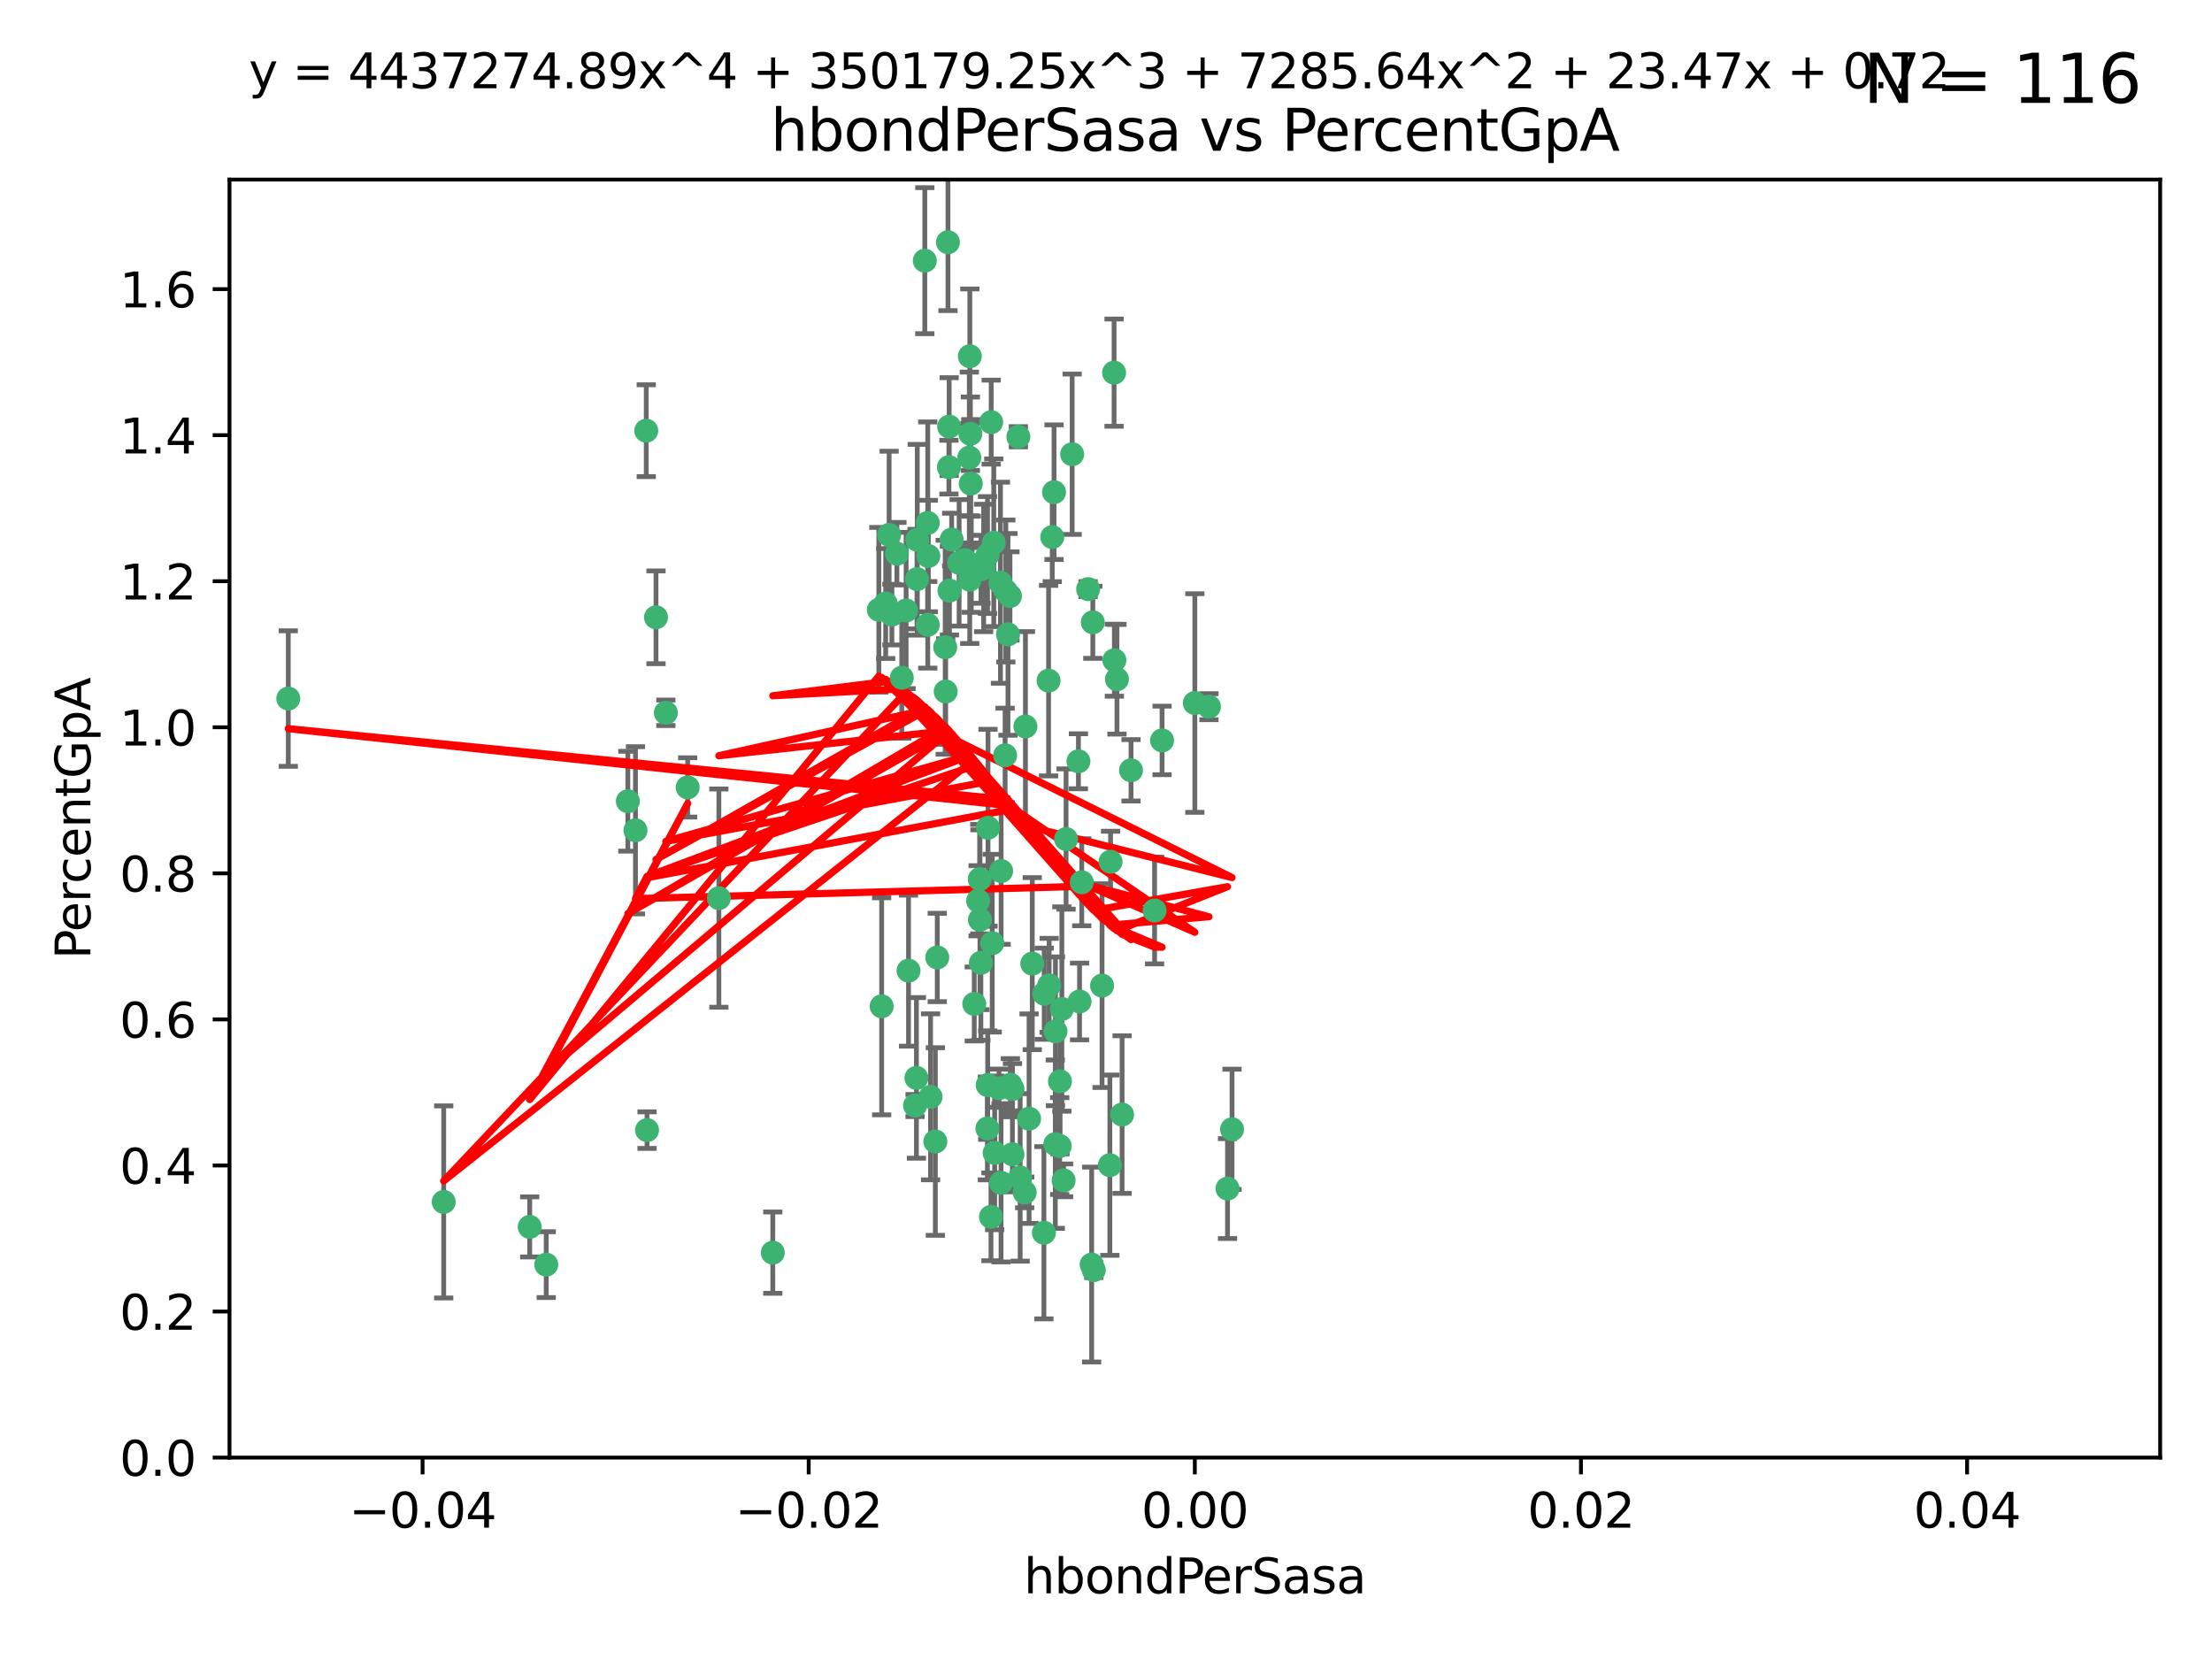 <?xml version="1.0" encoding="utf-8" standalone="no"?>
<!DOCTYPE svg PUBLIC "-//W3C//DTD SVG 1.1//EN"
  "http://www.w3.org/Graphics/SVG/1.1/DTD/svg11.dtd">
<svg xmlns:xlink="http://www.w3.org/1999/xlink" width="460.8pt" height="345.6pt" viewBox="0 0 460.8 345.6" xmlns="http://www.w3.org/2000/svg" version="1.1">
 <defs>
  <style type="text/css">*{stroke-linejoin: round; stroke-linecap: butt}</style>
 </defs>
 <g id="figure_1">
  <g id="patch_1">
   <path d="M 0 345.6 
L 460.8 345.6 
L 460.8 0 
L 0 0 
z
" style="fill: #ffffff"/>
  </g>
  <g id="axes_1">
   <g id="patch_2">
    <path d="M 47.81 303.64 
L 450 303.64 
L 450 37.411 
L 47.81 37.411 
z
" style="fill: #ffffff"/>
   </g>
   <g id="PathCollection_1">
    <defs>
     <path id="mdb415a0a81" d="M 0 1.118 
C 0.297 1.118 0.581 1 0.791 0.791 
C 1 0.581 1.118 0.297 1.118 0 
C 1.118 -0.297 1 -0.581 0.791 -0.791 
C 0.581 -1 0.297 -1.118 0 -1.118 
C -0.297 -1.118 -0.581 -1 -0.791 -0.791 
C -1 -0.581 -1.118 -0.297 -1.118 0 
C -1.118 0.297 -1 0.581 -0.791 0.791 
C -0.581 1 -0.297 1.118 0 1.118 
z
" style="stroke: #3cb371"/>
    </defs>
    <g clip-path="url(#p9296f3f980)">
     <use xlink:href="#mdb415a0a81" x="219.575" y="102.526" style="fill: #3cb371; stroke: #3cb371"/>
     <use xlink:href="#mdb415a0a81" x="204.361" y="118.592" style="fill: #3cb371; stroke: #3cb371"/>
     <use xlink:href="#mdb415a0a81" x="186.841" y="115.347" style="fill: #3cb371; stroke: #3cb371"/>
     <use xlink:href="#mdb415a0a81" x="201.927" y="95.318" style="fill: #3cb371; stroke: #3cb371"/>
     <use xlink:href="#mdb415a0a81" x="202.035" y="74.211" style="fill: #3cb371; stroke: #3cb371"/>
     <use xlink:href="#mdb415a0a81" x="196.903" y="134.836" style="fill: #3cb371; stroke: #3cb371"/>
     <use xlink:href="#mdb415a0a81" x="202.145" y="90.362" style="fill: #3cb371; stroke: #3cb371"/>
     <use xlink:href="#mdb415a0a81" x="138.711" y="148.487" style="fill: #3cb371; stroke: #3cb371"/>
     <use xlink:href="#mdb415a0a81" x="206.483" y="87.939" style="fill: #3cb371; stroke: #3cb371"/>
     <use xlink:href="#mdb415a0a81" x="192.654" y="54.304" style="fill: #3cb371; stroke: #3cb371"/>
     <use xlink:href="#mdb415a0a81" x="136.659" y="128.593" style="fill: #3cb371; stroke: #3cb371"/>
     <use xlink:href="#mdb415a0a81" x="193.267" y="108.935" style="fill: #3cb371; stroke: #3cb371"/>
     <use xlink:href="#mdb415a0a81" x="193.268" y="130.157" style="fill: #3cb371; stroke: #3cb371"/>
     <use xlink:href="#mdb415a0a81" x="149.756" y="187.094" style="fill: #3cb371; stroke: #3cb371"/>
     <use xlink:href="#mdb415a0a81" x="197.678" y="97.317" style="fill: #3cb371; stroke: #3cb371"/>
     <use xlink:href="#mdb415a0a81" x="184.505" y="125.723" style="fill: #3cb371; stroke: #3cb371"/>
     <use xlink:href="#mdb415a0a81" x="217.53" y="207.013" style="fill: #3cb371; stroke: #3cb371"/>
     <use xlink:href="#mdb415a0a81" x="193.389" y="115.829" style="fill: #3cb371; stroke: #3cb371"/>
     <use xlink:href="#mdb415a0a81" x="209.532" y="123.117" style="fill: #3cb371; stroke: #3cb371"/>
     <use xlink:href="#mdb415a0a81" x="204.1" y="183.14" style="fill: #3cb371; stroke: #3cb371"/>
     <use xlink:href="#mdb415a0a81" x="197.001" y="144.057" style="fill: #3cb371; stroke: #3cb371"/>
     <use xlink:href="#mdb415a0a81" x="130.792" y="166.909" style="fill: #3cb371; stroke: #3cb371"/>
     <use xlink:href="#mdb415a0a81" x="197.727" y="88.874" style="fill: #3cb371; stroke: #3cb371"/>
     <use xlink:href="#mdb415a0a81" x="202.956" y="209.141" style="fill: #3cb371; stroke: #3cb371"/>
     <use xlink:href="#mdb415a0a81" x="92.432" y="250.385" style="fill: #3cb371; stroke: #3cb371"/>
     <use xlink:href="#mdb415a0a81" x="188.762" y="127.171" style="fill: #3cb371; stroke: #3cb371"/>
     <use xlink:href="#mdb415a0a81" x="205.818" y="172.439" style="fill: #3cb371; stroke: #3cb371"/>
     <use xlink:href="#mdb415a0a81" x="183.077" y="127.028" style="fill: #3cb371; stroke: #3cb371"/>
     <use xlink:href="#mdb415a0a81" x="110.35" y="255.586" style="fill: #3cb371; stroke: #3cb371"/>
     <use xlink:href="#mdb415a0a81" x="143.254" y="164.032" style="fill: #3cb371; stroke: #3cb371"/>
     <use xlink:href="#mdb415a0a81" x="113.79" y="263.443" style="fill: #3cb371; stroke: #3cb371"/>
     <use xlink:href="#mdb415a0a81" x="197.791" y="123.038" style="fill: #3cb371; stroke: #3cb371"/>
     <use xlink:href="#mdb415a0a81" x="210.395" y="124.161" style="fill: #3cb371; stroke: #3cb371"/>
     <use xlink:href="#mdb415a0a81" x="60.054" y="145.522" style="fill: #3cb371; stroke: #3cb371"/>
     <use xlink:href="#mdb415a0a81" x="209.382" y="157.353" style="fill: #3cb371; stroke: #3cb371"/>
     <use xlink:href="#mdb415a0a81" x="191.084" y="112.441" style="fill: #3cb371; stroke: #3cb371"/>
     <use xlink:href="#mdb415a0a81" x="205.718" y="115.624" style="fill: #3cb371; stroke: #3cb371"/>
     <use xlink:href="#mdb415a0a81" x="202.013" y="120.746" style="fill: #3cb371; stroke: #3cb371"/>
     <use xlink:href="#mdb415a0a81" x="207.021" y="113.07" style="fill: #3cb371; stroke: #3cb371"/>
     <use xlink:href="#mdb415a0a81" x="204.332" y="200.575" style="fill: #3cb371; stroke: #3cb371"/>
     <use xlink:href="#mdb415a0a81" x="191.027" y="120.64" style="fill: #3cb371; stroke: #3cb371"/>
     <use xlink:href="#mdb415a0a81" x="197.479" y="50.463" style="fill: #3cb371; stroke: #3cb371"/>
     <use xlink:href="#mdb415a0a81" x="204.915" y="118.317" style="fill: #3cb371; stroke: #3cb371"/>
     <use xlink:href="#mdb415a0a81" x="209.982" y="132.151" style="fill: #3cb371; stroke: #3cb371"/>
     <use xlink:href="#mdb415a0a81" x="202.337" y="117.548" style="fill: #3cb371; stroke: #3cb371"/>
     <use xlink:href="#mdb415a0a81" x="190.624" y="230.303" style="fill: #3cb371; stroke: #3cb371"/>
     <use xlink:href="#mdb415a0a81" x="185.797" y="128.033" style="fill: #3cb371; stroke: #3cb371"/>
     <use xlink:href="#mdb415a0a81" x="226.675" y="122.726" style="fill: #3cb371; stroke: #3cb371"/>
     <use xlink:href="#mdb415a0a81" x="198.248" y="112.4" style="fill: #3cb371; stroke: #3cb371"/>
     <use xlink:href="#mdb415a0a81" x="208.414" y="121.39" style="fill: #3cb371; stroke: #3cb371"/>
     <use xlink:href="#mdb415a0a81" x="185.221" y="111.43" style="fill: #3cb371; stroke: #3cb371"/>
     <use xlink:href="#mdb415a0a81" x="160.989" y="260.948" style="fill: #3cb371; stroke: #3cb371"/>
     <use xlink:href="#mdb415a0a81" x="187.856" y="141.186" style="fill: #3cb371; stroke: #3cb371"/>
     <use xlink:href="#mdb415a0a81" x="202.227" y="100.735" style="fill: #3cb371; stroke: #3cb371"/>
     <use xlink:href="#mdb415a0a81" x="134.791" y="235.426" style="fill: #3cb371; stroke: #3cb371"/>
     <use xlink:href="#mdb415a0a81" x="203.764" y="187.642" style="fill: #3cb371; stroke: #3cb371"/>
     <use xlink:href="#mdb415a0a81" x="204.141" y="191.601" style="fill: #3cb371; stroke: #3cb371"/>
     <use xlink:href="#mdb415a0a81" x="212.146" y="90.985" style="fill: #3cb371; stroke: #3cb371"/>
     <use xlink:href="#mdb415a0a81" x="201.01" y="116.663" style="fill: #3cb371; stroke: #3cb371"/>
     <use xlink:href="#mdb415a0a81" x="199.805" y="117.25" style="fill: #3cb371; stroke: #3cb371"/>
     <use xlink:href="#mdb415a0a81" x="256.657" y="235.252" style="fill: #3cb371; stroke: #3cb371"/>
     <use xlink:href="#mdb415a0a81" x="213.462" y="248.399" style="fill: #3cb371; stroke: #3cb371"/>
     <use xlink:href="#mdb415a0a81" x="220.757" y="238.745" style="fill: #3cb371; stroke: #3cb371"/>
     <use xlink:href="#mdb415a0a81" x="206.699" y="196.482" style="fill: #3cb371; stroke: #3cb371"/>
     <use xlink:href="#mdb415a0a81" x="195.248" y="199.457" style="fill: #3cb371; stroke: #3cb371"/>
     <use xlink:href="#mdb415a0a81" x="221.567" y="245.891" style="fill: #3cb371; stroke: #3cb371"/>
     <use xlink:href="#mdb415a0a81" x="214.374" y="233.04" style="fill: #3cb371; stroke: #3cb371"/>
     <use xlink:href="#mdb415a0a81" x="219.202" y="111.877" style="fill: #3cb371; stroke: #3cb371"/>
     <use xlink:href="#mdb415a0a81" x="208.554" y="181.451" style="fill: #3cb371; stroke: #3cb371"/>
     <use xlink:href="#mdb415a0a81" x="190.909" y="224.544" style="fill: #3cb371; stroke: #3cb371"/>
     <use xlink:href="#mdb415a0a81" x="205.691" y="235.075" style="fill: #3cb371; stroke: #3cb371"/>
     <use xlink:href="#mdb415a0a81" x="210.907" y="240.46" style="fill: #3cb371; stroke: #3cb371"/>
     <use xlink:href="#mdb415a0a81" x="183.668" y="209.633" style="fill: #3cb371; stroke: #3cb371"/>
     <use xlink:href="#mdb415a0a81" x="208.109" y="226.694" style="fill: #3cb371; stroke: #3cb371"/>
     <use xlink:href="#mdb415a0a81" x="215.037" y="200.742" style="fill: #3cb371; stroke: #3cb371"/>
     <use xlink:href="#mdb415a0a81" x="193.852" y="228.491" style="fill: #3cb371; stroke: #3cb371"/>
     <use xlink:href="#mdb415a0a81" x="210.917" y="226.863" style="fill: #3cb371; stroke: #3cb371"/>
     <use xlink:href="#mdb415a0a81" x="134.624" y="89.722" style="fill: #3cb371; stroke: #3cb371"/>
     <use xlink:href="#mdb415a0a81" x="132.38" y="172.967" style="fill: #3cb371; stroke: #3cb371"/>
     <use xlink:href="#mdb415a0a81" x="223.351" y="94.622" style="fill: #3cb371; stroke: #3cb371"/>
     <use xlink:href="#mdb415a0a81" x="232.145" y="137.537" style="fill: #3cb371; stroke: #3cb371"/>
     <use xlink:href="#mdb415a0a81" x="207.205" y="240.17" style="fill: #3cb371; stroke: #3cb371"/>
     <use xlink:href="#mdb415a0a81" x="224.89" y="208.627" style="fill: #3cb371; stroke: #3cb371"/>
     <use xlink:href="#mdb415a0a81" x="219.838" y="238.351" style="fill: #3cb371; stroke: #3cb371"/>
     <use xlink:href="#mdb415a0a81" x="227.411" y="263.429" style="fill: #3cb371; stroke: #3cb371"/>
     <use xlink:href="#mdb415a0a81" x="206.439" y="253.486" style="fill: #3cb371; stroke: #3cb371"/>
     <use xlink:href="#mdb415a0a81" x="218.557" y="205.263" style="fill: #3cb371; stroke: #3cb371"/>
     <use xlink:href="#mdb415a0a81" x="219.87" y="214.843" style="fill: #3cb371; stroke: #3cb371"/>
     <use xlink:href="#mdb415a0a81" x="232.682" y="141.497" style="fill: #3cb371; stroke: #3cb371"/>
     <use xlink:href="#mdb415a0a81" x="255.716" y="247.6" style="fill: #3cb371; stroke: #3cb371"/>
     <use xlink:href="#mdb415a0a81" x="227.859" y="264.585" style="fill: #3cb371; stroke: #3cb371"/>
     <use xlink:href="#mdb415a0a81" x="208.536" y="246.398" style="fill: #3cb371; stroke: #3cb371"/>
     <use xlink:href="#mdb415a0a81" x="217.469" y="256.806" style="fill: #3cb371; stroke: #3cb371"/>
     <use xlink:href="#mdb415a0a81" x="205.755" y="226.045" style="fill: #3cb371; stroke: #3cb371"/>
     <use xlink:href="#mdb415a0a81" x="235.611" y="160.464" style="fill: #3cb371; stroke: #3cb371"/>
     <use xlink:href="#mdb415a0a81" x="229.579" y="205.321" style="fill: #3cb371; stroke: #3cb371"/>
     <use xlink:href="#mdb415a0a81" x="225.349" y="183.793" style="fill: #3cb371; stroke: #3cb371"/>
     <use xlink:href="#mdb415a0a81" x="227.655" y="129.634" style="fill: #3cb371; stroke: #3cb371"/>
     <use xlink:href="#mdb415a0a81" x="233.751" y="232.184" style="fill: #3cb371; stroke: #3cb371"/>
     <use xlink:href="#mdb415a0a81" x="240.52" y="189.677" style="fill: #3cb371; stroke: #3cb371"/>
     <use xlink:href="#mdb415a0a81" x="242.081" y="154.242" style="fill: #3cb371; stroke: #3cb371"/>
     <use xlink:href="#mdb415a0a81" x="231.204" y="242.728" style="fill: #3cb371; stroke: #3cb371"/>
     <use xlink:href="#mdb415a0a81" x="251.848" y="147.219" style="fill: #3cb371; stroke: #3cb371"/>
     <use xlink:href="#mdb415a0a81" x="222.081" y="174.785" style="fill: #3cb371; stroke: #3cb371"/>
     <use xlink:href="#mdb415a0a81" x="194.851" y="237.798" style="fill: #3cb371; stroke: #3cb371"/>
     <use xlink:href="#mdb415a0a81" x="221.203" y="210.197" style="fill: #3cb371; stroke: #3cb371"/>
     <use xlink:href="#mdb415a0a81" x="248.905" y="146.454" style="fill: #3cb371; stroke: #3cb371"/>
     <use xlink:href="#mdb415a0a81" x="210.478" y="225.964" style="fill: #3cb371; stroke: #3cb371"/>
     <use xlink:href="#mdb415a0a81" x="218.439" y="141.79" style="fill: #3cb371; stroke: #3cb371"/>
     <use xlink:href="#mdb415a0a81" x="213.617" y="151.336" style="fill: #3cb371; stroke: #3cb371"/>
     <use xlink:href="#mdb415a0a81" x="232.083" y="77.63" style="fill: #3cb371; stroke: #3cb371"/>
     <use xlink:href="#mdb415a0a81" x="231.348" y="179.513" style="fill: #3cb371; stroke: #3cb371"/>
     <use xlink:href="#mdb415a0a81" x="189.263" y="202.204" style="fill: #3cb371; stroke: #3cb371"/>
     <use xlink:href="#mdb415a0a81" x="224.655" y="158.587" style="fill: #3cb371; stroke: #3cb371"/>
     <use xlink:href="#mdb415a0a81" x="220.812" y="225.255" style="fill: #3cb371; stroke: #3cb371"/>
     <use xlink:href="#mdb415a0a81" x="212.517" y="245.278" style="fill: #3cb371; stroke: #3cb371"/>
    </g>
   </g>
   <g id="matplotlib.axis_1">
    <g id="xtick_1">
     <g id="line2d_1">
      <defs>
       <path id="m7214d050dc" d="M 0 0 
L 0 3.5 
" style="stroke: #000000; stroke-width: 0.8"/>
      </defs>
      <g>
       <use xlink:href="#m7214d050dc" x="88.029" y="303.64" style="stroke: #000000; stroke-width: 0.8"/>
      </g>
     </g>
     <g id="text_1">
      <!-- −0.04 -->
      <g transform="translate(72.706 318.238)scale(0.1 -0.1)">
       <defs>
        <path id="DejaVuSans-2212" d="M 678 2272 
L 4684 2272 
L 4684 1741 
L 678 1741 
L 678 2272 
z
" transform="scale(0.016)"/>
        <path id="DejaVuSans-30" d="M 2034 4250 
Q 1547 4250 1301 3770 
Q 1056 3291 1056 2328 
Q 1056 1369 1301 889 
Q 1547 409 2034 409 
Q 2525 409 2770 889 
Q 3016 1369 3016 2328 
Q 3016 3291 2770 3770 
Q 2525 4250 2034 4250 
z
M 2034 4750 
Q 2819 4750 3233 4129 
Q 3647 3509 3647 2328 
Q 3647 1150 3233 529 
Q 2819 -91 2034 -91 
Q 1250 -91 836 529 
Q 422 1150 422 2328 
Q 422 3509 836 4129 
Q 1250 4750 2034 4750 
z
" transform="scale(0.016)"/>
        <path id="DejaVuSans-2e" d="M 684 794 
L 1344 794 
L 1344 0 
L 684 0 
L 684 794 
z
" transform="scale(0.016)"/>
        <path id="DejaVuSans-34" d="M 2419 4116 
L 825 1625 
L 2419 1625 
L 2419 4116 
z
M 2253 4666 
L 3047 4666 
L 3047 1625 
L 3713 1625 
L 3713 1100 
L 3047 1100 
L 3047 0 
L 2419 0 
L 2419 1100 
L 313 1100 
L 313 1709 
L 2253 4666 
z
" transform="scale(0.016)"/>
       </defs>
       <use xlink:href="#DejaVuSans-2212"/>
       <use xlink:href="#DejaVuSans-30" x="83.789"/>
       <use xlink:href="#DejaVuSans-2e" x="147.412"/>
       <use xlink:href="#DejaVuSans-30" x="179.199"/>
       <use xlink:href="#DejaVuSans-34" x="242.822"/>
      </g>
     </g>
    </g>
    <g id="xtick_2">
     <g id="line2d_2">
      <g>
       <use xlink:href="#m7214d050dc" x="168.467" y="303.64" style="stroke: #000000; stroke-width: 0.8"/>
      </g>
     </g>
     <g id="text_2">
      <!-- −0.02 -->
      <g transform="translate(153.144 318.238)scale(0.1 -0.1)">
       <defs>
        <path id="DejaVuSans-32" d="M 1228 531 
L 3431 531 
L 3431 0 
L 469 0 
L 469 531 
Q 828 903 1448 1529 
Q 2069 2156 2228 2338 
Q 2531 2678 2651 2914 
Q 2772 3150 2772 3378 
Q 2772 3750 2511 3984 
Q 2250 4219 1831 4219 
Q 1534 4219 1204 4116 
Q 875 4013 500 3803 
L 500 4441 
Q 881 4594 1212 4672 
Q 1544 4750 1819 4750 
Q 2544 4750 2975 4387 
Q 3406 4025 3406 3419 
Q 3406 3131 3298 2873 
Q 3191 2616 2906 2266 
Q 2828 2175 2409 1742 
Q 1991 1309 1228 531 
z
" transform="scale(0.016)"/>
       </defs>
       <use xlink:href="#DejaVuSans-2212"/>
       <use xlink:href="#DejaVuSans-30" x="83.789"/>
       <use xlink:href="#DejaVuSans-2e" x="147.412"/>
       <use xlink:href="#DejaVuSans-30" x="179.199"/>
       <use xlink:href="#DejaVuSans-32" x="242.822"/>
      </g>
     </g>
    </g>
    <g id="xtick_3">
     <g id="line2d_3">
      <g>
       <use xlink:href="#m7214d050dc" x="248.905" y="303.64" style="stroke: #000000; stroke-width: 0.8"/>
      </g>
     </g>
     <g id="text_3">
      <!-- 0.00 -->
      <g transform="translate(237.772 318.238)scale(0.1 -0.1)">
       <use xlink:href="#DejaVuSans-30"/>
       <use xlink:href="#DejaVuSans-2e" x="63.623"/>
       <use xlink:href="#DejaVuSans-30" x="95.41"/>
       <use xlink:href="#DejaVuSans-30" x="159.033"/>
      </g>
     </g>
    </g>
    <g id="xtick_4">
     <g id="line2d_4">
      <g>
       <use xlink:href="#m7214d050dc" x="329.343" y="303.64" style="stroke: #000000; stroke-width: 0.8"/>
      </g>
     </g>
     <g id="text_4">
      <!-- 0.02 -->
      <g transform="translate(318.21 318.238)scale(0.1 -0.1)">
       <use xlink:href="#DejaVuSans-30"/>
       <use xlink:href="#DejaVuSans-2e" x="63.623"/>
       <use xlink:href="#DejaVuSans-30" x="95.41"/>
       <use xlink:href="#DejaVuSans-32" x="159.033"/>
      </g>
     </g>
    </g>
    <g id="xtick_5">
     <g id="line2d_5">
      <g>
       <use xlink:href="#m7214d050dc" x="409.781" y="303.64" style="stroke: #000000; stroke-width: 0.8"/>
      </g>
     </g>
     <g id="text_5">
      <!-- 0.04 -->
      <g transform="translate(398.648 318.238)scale(0.1 -0.1)">
       <use xlink:href="#DejaVuSans-30"/>
       <use xlink:href="#DejaVuSans-2e" x="63.623"/>
       <use xlink:href="#DejaVuSans-30" x="95.41"/>
       <use xlink:href="#DejaVuSans-34" x="159.033"/>
      </g>
     </g>
    </g>
    <g id="text_6">
     <!-- hbondPerSasa -->
     <g transform="translate(213.287 331.917)scale(0.1 -0.1)">
      <defs>
       <path id="DejaVuSans-68" d="M 3513 2113 
L 3513 0 
L 2938 0 
L 2938 2094 
Q 2938 2591 2744 2837 
Q 2550 3084 2163 3084 
Q 1697 3084 1428 2787 
Q 1159 2491 1159 1978 
L 1159 0 
L 581 0 
L 581 4863 
L 1159 4863 
L 1159 2956 
Q 1366 3272 1645 3428 
Q 1925 3584 2291 3584 
Q 2894 3584 3203 3211 
Q 3513 2838 3513 2113 
z
" transform="scale(0.016)"/>
       <path id="DejaVuSans-62" d="M 3116 1747 
Q 3116 2381 2855 2742 
Q 2594 3103 2138 3103 
Q 1681 3103 1420 2742 
Q 1159 2381 1159 1747 
Q 1159 1113 1420 752 
Q 1681 391 2138 391 
Q 2594 391 2855 752 
Q 3116 1113 3116 1747 
z
M 1159 2969 
Q 1341 3281 1617 3432 
Q 1894 3584 2278 3584 
Q 2916 3584 3314 3078 
Q 3713 2572 3713 1747 
Q 3713 922 3314 415 
Q 2916 -91 2278 -91 
Q 1894 -91 1617 61 
Q 1341 213 1159 525 
L 1159 0 
L 581 0 
L 581 4863 
L 1159 4863 
L 1159 2969 
z
" transform="scale(0.016)"/>
       <path id="DejaVuSans-6f" d="M 1959 3097 
Q 1497 3097 1228 2736 
Q 959 2375 959 1747 
Q 959 1119 1226 758 
Q 1494 397 1959 397 
Q 2419 397 2687 759 
Q 2956 1122 2956 1747 
Q 2956 2369 2687 2733 
Q 2419 3097 1959 3097 
z
M 1959 3584 
Q 2709 3584 3137 3096 
Q 3566 2609 3566 1747 
Q 3566 888 3137 398 
Q 2709 -91 1959 -91 
Q 1206 -91 779 398 
Q 353 888 353 1747 
Q 353 2609 779 3096 
Q 1206 3584 1959 3584 
z
" transform="scale(0.016)"/>
       <path id="DejaVuSans-6e" d="M 3513 2113 
L 3513 0 
L 2938 0 
L 2938 2094 
Q 2938 2591 2744 2837 
Q 2550 3084 2163 3084 
Q 1697 3084 1428 2787 
Q 1159 2491 1159 1978 
L 1159 0 
L 581 0 
L 581 3500 
L 1159 3500 
L 1159 2956 
Q 1366 3272 1645 3428 
Q 1925 3584 2291 3584 
Q 2894 3584 3203 3211 
Q 3513 2838 3513 2113 
z
" transform="scale(0.016)"/>
       <path id="DejaVuSans-64" d="M 2906 2969 
L 2906 4863 
L 3481 4863 
L 3481 0 
L 2906 0 
L 2906 525 
Q 2725 213 2448 61 
Q 2172 -91 1784 -91 
Q 1150 -91 751 415 
Q 353 922 353 1747 
Q 353 2572 751 3078 
Q 1150 3584 1784 3584 
Q 2172 3584 2448 3432 
Q 2725 3281 2906 2969 
z
M 947 1747 
Q 947 1113 1208 752 
Q 1469 391 1925 391 
Q 2381 391 2643 752 
Q 2906 1113 2906 1747 
Q 2906 2381 2643 2742 
Q 2381 3103 1925 3103 
Q 1469 3103 1208 2742 
Q 947 2381 947 1747 
z
" transform="scale(0.016)"/>
       <path id="DejaVuSans-50" d="M 1259 4147 
L 1259 2394 
L 2053 2394 
Q 2494 2394 2734 2622 
Q 2975 2850 2975 3272 
Q 2975 3691 2734 3919 
Q 2494 4147 2053 4147 
L 1259 4147 
z
M 628 4666 
L 2053 4666 
Q 2838 4666 3239 4311 
Q 3641 3956 3641 3272 
Q 3641 2581 3239 2228 
Q 2838 1875 2053 1875 
L 1259 1875 
L 1259 0 
L 628 0 
L 628 4666 
z
" transform="scale(0.016)"/>
       <path id="DejaVuSans-65" d="M 3597 1894 
L 3597 1613 
L 953 1613 
Q 991 1019 1311 708 
Q 1631 397 2203 397 
Q 2534 397 2845 478 
Q 3156 559 3463 722 
L 3463 178 
Q 3153 47 2828 -22 
Q 2503 -91 2169 -91 
Q 1331 -91 842 396 
Q 353 884 353 1716 
Q 353 2575 817 3079 
Q 1281 3584 2069 3584 
Q 2775 3584 3186 3129 
Q 3597 2675 3597 1894 
z
M 3022 2063 
Q 3016 2534 2758 2815 
Q 2500 3097 2075 3097 
Q 1594 3097 1305 2825 
Q 1016 2553 972 2059 
L 3022 2063 
z
" transform="scale(0.016)"/>
       <path id="DejaVuSans-72" d="M 2631 2963 
Q 2534 3019 2420 3045 
Q 2306 3072 2169 3072 
Q 1681 3072 1420 2755 
Q 1159 2438 1159 1844 
L 1159 0 
L 581 0 
L 581 3500 
L 1159 3500 
L 1159 2956 
Q 1341 3275 1631 3429 
Q 1922 3584 2338 3584 
Q 2397 3584 2469 3576 
Q 2541 3569 2628 3553 
L 2631 2963 
z
" transform="scale(0.016)"/>
       <path id="DejaVuSans-53" d="M 3425 4513 
L 3425 3897 
Q 3066 4069 2747 4153 
Q 2428 4238 2131 4238 
Q 1616 4238 1336 4038 
Q 1056 3838 1056 3469 
Q 1056 3159 1242 3001 
Q 1428 2844 1947 2747 
L 2328 2669 
Q 3034 2534 3370 2195 
Q 3706 1856 3706 1288 
Q 3706 609 3251 259 
Q 2797 -91 1919 -91 
Q 1588 -91 1214 -16 
Q 841 59 441 206 
L 441 856 
Q 825 641 1194 531 
Q 1563 422 1919 422 
Q 2459 422 2753 634 
Q 3047 847 3047 1241 
Q 3047 1584 2836 1778 
Q 2625 1972 2144 2069 
L 1759 2144 
Q 1053 2284 737 2584 
Q 422 2884 422 3419 
Q 422 4038 858 4394 
Q 1294 4750 2059 4750 
Q 2388 4750 2728 4690 
Q 3069 4631 3425 4513 
z
" transform="scale(0.016)"/>
       <path id="DejaVuSans-61" d="M 2194 1759 
Q 1497 1759 1228 1600 
Q 959 1441 959 1056 
Q 959 750 1161 570 
Q 1363 391 1709 391 
Q 2188 391 2477 730 
Q 2766 1069 2766 1631 
L 2766 1759 
L 2194 1759 
z
M 3341 1997 
L 3341 0 
L 2766 0 
L 2766 531 
Q 2569 213 2275 61 
Q 1981 -91 1556 -91 
Q 1019 -91 701 211 
Q 384 513 384 1019 
Q 384 1609 779 1909 
Q 1175 2209 1959 2209 
L 2766 2209 
L 2766 2266 
Q 2766 2663 2505 2880 
Q 2244 3097 1772 3097 
Q 1472 3097 1187 3025 
Q 903 2953 641 2809 
L 641 3341 
Q 956 3463 1253 3523 
Q 1550 3584 1831 3584 
Q 2591 3584 2966 3190 
Q 3341 2797 3341 1997 
z
" transform="scale(0.016)"/>
       <path id="DejaVuSans-73" d="M 2834 3397 
L 2834 2853 
Q 2591 2978 2328 3040 
Q 2066 3103 1784 3103 
Q 1356 3103 1142 2972 
Q 928 2841 928 2578 
Q 928 2378 1081 2264 
Q 1234 2150 1697 2047 
L 1894 2003 
Q 2506 1872 2764 1633 
Q 3022 1394 3022 966 
Q 3022 478 2636 193 
Q 2250 -91 1575 -91 
Q 1294 -91 989 -36 
Q 684 19 347 128 
L 347 722 
Q 666 556 975 473 
Q 1284 391 1588 391 
Q 1994 391 2212 530 
Q 2431 669 2431 922 
Q 2431 1156 2273 1281 
Q 2116 1406 1581 1522 
L 1381 1569 
Q 847 1681 609 1914 
Q 372 2147 372 2553 
Q 372 3047 722 3315 
Q 1072 3584 1716 3584 
Q 2034 3584 2315 3537 
Q 2597 3491 2834 3397 
z
" transform="scale(0.016)"/>
      </defs>
      <use xlink:href="#DejaVuSans-68"/>
      <use xlink:href="#DejaVuSans-62" x="63.379"/>
      <use xlink:href="#DejaVuSans-6f" x="126.855"/>
      <use xlink:href="#DejaVuSans-6e" x="188.037"/>
      <use xlink:href="#DejaVuSans-64" x="251.416"/>
      <use xlink:href="#DejaVuSans-50" x="314.893"/>
      <use xlink:href="#DejaVuSans-65" x="371.57"/>
      <use xlink:href="#DejaVuSans-72" x="433.094"/>
      <use xlink:href="#DejaVuSans-53" x="474.207"/>
      <use xlink:href="#DejaVuSans-61" x="537.684"/>
      <use xlink:href="#DejaVuSans-73" x="598.963"/>
      <use xlink:href="#DejaVuSans-61" x="651.062"/>
     </g>
    </g>
   </g>
   <g id="matplotlib.axis_2">
    <g id="ytick_1">
     <g id="line2d_6">
      <defs>
       <path id="m679159c745" d="M 0 0 
L -3.5 0 
" style="stroke: #000000; stroke-width: 0.8"/>
      </defs>
      <g>
       <use xlink:href="#m679159c745" x="47.81" y="303.64" style="stroke: #000000; stroke-width: 0.8"/>
      </g>
     </g>
     <g id="text_7">
      <!-- 0.0 -->
      <g transform="translate(24.907 307.439)scale(0.1 -0.1)">
       <use xlink:href="#DejaVuSans-30"/>
       <use xlink:href="#DejaVuSans-2e" x="63.623"/>
       <use xlink:href="#DejaVuSans-30" x="95.41"/>
      </g>
     </g>
    </g>
    <g id="ytick_2">
     <g id="line2d_7">
      <g>
       <use xlink:href="#m679159c745" x="47.81" y="273.214" style="stroke: #000000; stroke-width: 0.8"/>
      </g>
     </g>
     <g id="text_8">
      <!-- 0.2 -->
      <g transform="translate(24.907 277.013)scale(0.1 -0.1)">
       <use xlink:href="#DejaVuSans-30"/>
       <use xlink:href="#DejaVuSans-2e" x="63.623"/>
       <use xlink:href="#DejaVuSans-32" x="95.41"/>
      </g>
     </g>
    </g>
    <g id="ytick_3">
     <g id="line2d_8">
      <g>
       <use xlink:href="#m679159c745" x="47.81" y="242.788" style="stroke: #000000; stroke-width: 0.8"/>
      </g>
     </g>
     <g id="text_9">
      <!-- 0.4 -->
      <g transform="translate(24.907 246.587)scale(0.1 -0.1)">
       <use xlink:href="#DejaVuSans-30"/>
       <use xlink:href="#DejaVuSans-2e" x="63.623"/>
       <use xlink:href="#DejaVuSans-34" x="95.41"/>
      </g>
     </g>
    </g>
    <g id="ytick_4">
     <g id="line2d_9">
      <g>
       <use xlink:href="#m679159c745" x="47.81" y="212.362" style="stroke: #000000; stroke-width: 0.8"/>
      </g>
     </g>
     <g id="text_10">
      <!-- 0.6 -->
      <g transform="translate(24.907 216.161)scale(0.1 -0.1)">
       <defs>
        <path id="DejaVuSans-36" d="M 2113 2584 
Q 1688 2584 1439 2293 
Q 1191 2003 1191 1497 
Q 1191 994 1439 701 
Q 1688 409 2113 409 
Q 2538 409 2786 701 
Q 3034 994 3034 1497 
Q 3034 2003 2786 2293 
Q 2538 2584 2113 2584 
z
M 3366 4563 
L 3366 3988 
Q 3128 4100 2886 4159 
Q 2644 4219 2406 4219 
Q 1781 4219 1451 3797 
Q 1122 3375 1075 2522 
Q 1259 2794 1537 2939 
Q 1816 3084 2150 3084 
Q 2853 3084 3261 2657 
Q 3669 2231 3669 1497 
Q 3669 778 3244 343 
Q 2819 -91 2113 -91 
Q 1303 -91 875 529 
Q 447 1150 447 2328 
Q 447 3434 972 4092 
Q 1497 4750 2381 4750 
Q 2619 4750 2861 4703 
Q 3103 4656 3366 4563 
z
" transform="scale(0.016)"/>
       </defs>
       <use xlink:href="#DejaVuSans-30"/>
       <use xlink:href="#DejaVuSans-2e" x="63.623"/>
       <use xlink:href="#DejaVuSans-36" x="95.41"/>
      </g>
     </g>
    </g>
    <g id="ytick_5">
     <g id="line2d_10">
      <g>
       <use xlink:href="#m679159c745" x="47.81" y="181.935" style="stroke: #000000; stroke-width: 0.8"/>
      </g>
     </g>
     <g id="text_11">
      <!-- 0.8 -->
      <g transform="translate(24.907 185.735)scale(0.1 -0.1)">
       <defs>
        <path id="DejaVuSans-38" d="M 2034 2216 
Q 1584 2216 1326 1975 
Q 1069 1734 1069 1313 
Q 1069 891 1326 650 
Q 1584 409 2034 409 
Q 2484 409 2743 651 
Q 3003 894 3003 1313 
Q 3003 1734 2745 1975 
Q 2488 2216 2034 2216 
z
M 1403 2484 
Q 997 2584 770 2862 
Q 544 3141 544 3541 
Q 544 4100 942 4425 
Q 1341 4750 2034 4750 
Q 2731 4750 3128 4425 
Q 3525 4100 3525 3541 
Q 3525 3141 3298 2862 
Q 3072 2584 2669 2484 
Q 3125 2378 3379 2068 
Q 3634 1759 3634 1313 
Q 3634 634 3220 271 
Q 2806 -91 2034 -91 
Q 1263 -91 848 271 
Q 434 634 434 1313 
Q 434 1759 690 2068 
Q 947 2378 1403 2484 
z
M 1172 3481 
Q 1172 3119 1398 2916 
Q 1625 2713 2034 2713 
Q 2441 2713 2670 2916 
Q 2900 3119 2900 3481 
Q 2900 3844 2670 4047 
Q 2441 4250 2034 4250 
Q 1625 4250 1398 4047 
Q 1172 3844 1172 3481 
z
" transform="scale(0.016)"/>
       </defs>
       <use xlink:href="#DejaVuSans-30"/>
       <use xlink:href="#DejaVuSans-2e" x="63.623"/>
       <use xlink:href="#DejaVuSans-38" x="95.41"/>
      </g>
     </g>
    </g>
    <g id="ytick_6">
     <g id="line2d_11">
      <g>
       <use xlink:href="#m679159c745" x="47.81" y="151.509" style="stroke: #000000; stroke-width: 0.8"/>
      </g>
     </g>
     <g id="text_12">
      <!-- 1.0 -->
      <g transform="translate(24.907 155.308)scale(0.1 -0.1)">
       <defs>
        <path id="DejaVuSans-31" d="M 794 531 
L 1825 531 
L 1825 4091 
L 703 3866 
L 703 4441 
L 1819 4666 
L 2450 4666 
L 2450 531 
L 3481 531 
L 3481 0 
L 794 0 
L 794 531 
z
" transform="scale(0.016)"/>
       </defs>
       <use xlink:href="#DejaVuSans-31"/>
       <use xlink:href="#DejaVuSans-2e" x="63.623"/>
       <use xlink:href="#DejaVuSans-30" x="95.41"/>
      </g>
     </g>
    </g>
    <g id="ytick_7">
     <g id="line2d_12">
      <g>
       <use xlink:href="#m679159c745" x="47.81" y="121.083" style="stroke: #000000; stroke-width: 0.8"/>
      </g>
     </g>
     <g id="text_13">
      <!-- 1.2 -->
      <g transform="translate(24.907 124.882)scale(0.1 -0.1)">
       <use xlink:href="#DejaVuSans-31"/>
       <use xlink:href="#DejaVuSans-2e" x="63.623"/>
       <use xlink:href="#DejaVuSans-32" x="95.41"/>
      </g>
     </g>
    </g>
    <g id="ytick_8">
     <g id="line2d_13">
      <g>
       <use xlink:href="#m679159c745" x="47.81" y="90.657" style="stroke: #000000; stroke-width: 0.8"/>
      </g>
     </g>
     <g id="text_14">
      <!-- 1.4 -->
      <g transform="translate(24.907 94.456)scale(0.1 -0.1)">
       <use xlink:href="#DejaVuSans-31"/>
       <use xlink:href="#DejaVuSans-2e" x="63.623"/>
       <use xlink:href="#DejaVuSans-34" x="95.41"/>
      </g>
     </g>
    </g>
    <g id="ytick_9">
     <g id="line2d_14">
      <g>
       <use xlink:href="#m679159c745" x="47.81" y="60.231" style="stroke: #000000; stroke-width: 0.8"/>
      </g>
     </g>
     <g id="text_15">
      <!-- 1.6 -->
      <g transform="translate(24.907 64.03)scale(0.1 -0.1)">
       <use xlink:href="#DejaVuSans-31"/>
       <use xlink:href="#DejaVuSans-2e" x="63.623"/>
       <use xlink:href="#DejaVuSans-36" x="95.41"/>
      </g>
     </g>
    </g>
    <g id="text_16">
     <!-- PercentGpA -->
     <g transform="translate(18.827 199.802)rotate(-90)scale(0.1 -0.1)">
      <defs>
       <path id="DejaVuSans-63" d="M 3122 3366 
L 3122 2828 
Q 2878 2963 2633 3030 
Q 2388 3097 2138 3097 
Q 1578 3097 1268 2742 
Q 959 2388 959 1747 
Q 959 1106 1268 751 
Q 1578 397 2138 397 
Q 2388 397 2633 464 
Q 2878 531 3122 666 
L 3122 134 
Q 2881 22 2623 -34 
Q 2366 -91 2075 -91 
Q 1284 -91 818 406 
Q 353 903 353 1747 
Q 353 2603 823 3093 
Q 1294 3584 2113 3584 
Q 2378 3584 2631 3529 
Q 2884 3475 3122 3366 
z
" transform="scale(0.016)"/>
       <path id="DejaVuSans-74" d="M 1172 4494 
L 1172 3500 
L 2356 3500 
L 2356 3053 
L 1172 3053 
L 1172 1153 
Q 1172 725 1289 603 
Q 1406 481 1766 481 
L 2356 481 
L 2356 0 
L 1766 0 
Q 1100 0 847 248 
Q 594 497 594 1153 
L 594 3053 
L 172 3053 
L 172 3500 
L 594 3500 
L 594 4494 
L 1172 4494 
z
" transform="scale(0.016)"/>
       <path id="DejaVuSans-47" d="M 3809 666 
L 3809 1919 
L 2778 1919 
L 2778 2438 
L 4434 2438 
L 4434 434 
Q 4069 175 3628 42 
Q 3188 -91 2688 -91 
Q 1594 -91 976 548 
Q 359 1188 359 2328 
Q 359 3472 976 4111 
Q 1594 4750 2688 4750 
Q 3144 4750 3555 4637 
Q 3966 4525 4313 4306 
L 4313 3634 
Q 3963 3931 3569 4081 
Q 3175 4231 2741 4231 
Q 1884 4231 1454 3753 
Q 1025 3275 1025 2328 
Q 1025 1384 1454 906 
Q 1884 428 2741 428 
Q 3075 428 3337 486 
Q 3600 544 3809 666 
z
" transform="scale(0.016)"/>
       <path id="DejaVuSans-70" d="M 1159 525 
L 1159 -1331 
L 581 -1331 
L 581 3500 
L 1159 3500 
L 1159 2969 
Q 1341 3281 1617 3432 
Q 1894 3584 2278 3584 
Q 2916 3584 3314 3078 
Q 3713 2572 3713 1747 
Q 3713 922 3314 415 
Q 2916 -91 2278 -91 
Q 1894 -91 1617 61 
Q 1341 213 1159 525 
z
M 3116 1747 
Q 3116 2381 2855 2742 
Q 2594 3103 2138 3103 
Q 1681 3103 1420 2742 
Q 1159 2381 1159 1747 
Q 1159 1113 1420 752 
Q 1681 391 2138 391 
Q 2594 391 2855 752 
Q 3116 1113 3116 1747 
z
" transform="scale(0.016)"/>
       <path id="DejaVuSans-41" d="M 2188 4044 
L 1331 1722 
L 3047 1722 
L 2188 4044 
z
M 1831 4666 
L 2547 4666 
L 4325 0 
L 3669 0 
L 3244 1197 
L 1141 1197 
L 716 0 
L 50 0 
L 1831 4666 
z
" transform="scale(0.016)"/>
      </defs>
      <use xlink:href="#DejaVuSans-50"/>
      <use xlink:href="#DejaVuSans-65" x="56.678"/>
      <use xlink:href="#DejaVuSans-72" x="118.201"/>
      <use xlink:href="#DejaVuSans-63" x="157.064"/>
      <use xlink:href="#DejaVuSans-65" x="212.045"/>
      <use xlink:href="#DejaVuSans-6e" x="273.568"/>
      <use xlink:href="#DejaVuSans-74" x="336.947"/>
      <use xlink:href="#DejaVuSans-47" x="376.156"/>
      <use xlink:href="#DejaVuSans-70" x="453.646"/>
      <use xlink:href="#DejaVuSans-41" x="517.123"/>
     </g>
    </g>
   </g>
   <g id="LineCollection_1">
    <path d="M 219.575 116.551 
L 219.575 88.502 
" clip-path="url(#p9296f3f980)" style="fill: none; stroke: #696969"/>
    <path d="M 204.361 125.671 
L 204.361 111.513 
" clip-path="url(#p9296f3f980)" style="fill: none; stroke: #696969"/>
    <path d="M 186.841 121.856 
L 186.841 108.837 
" clip-path="url(#p9296f3f980)" style="fill: none; stroke: #696969"/>
    <path d="M 201.927 113.125 
L 201.927 77.511 
" clip-path="url(#p9296f3f980)" style="fill: none; stroke: #696969"/>
    <path d="M 202.035 88.233 
L 202.035 60.19 
" clip-path="url(#p9296f3f980)" style="fill: none; stroke: #696969"/>
    <path d="M 196.903 157.119 
L 196.903 112.554 
" clip-path="url(#p9296f3f980)" style="fill: none; stroke: #696969"/>
    <path d="M 202.145 98.017 
L 202.145 82.708 
" clip-path="url(#p9296f3f980)" style="fill: none; stroke: #696969"/>
    <path d="M 138.711 151.141 
L 138.711 145.832 
" clip-path="url(#p9296f3f980)" style="fill: none; stroke: #696969"/>
    <path d="M 206.483 96.688 
L 206.483 79.189 
" clip-path="url(#p9296f3f980)" style="fill: none; stroke: #696969"/>
    <path d="M 192.654 69.514 
L 192.654 39.094 
" clip-path="url(#p9296f3f980)" style="fill: none; stroke: #696969"/>
    <path d="M 136.659 138.259 
L 136.659 118.927 
" clip-path="url(#p9296f3f980)" style="fill: none; stroke: #696969"/>
    <path d="M 193.267 129.975 
L 193.267 87.895 
" clip-path="url(#p9296f3f980)" style="fill: none; stroke: #696969"/>
    <path d="M 193.268 139.176 
L 193.268 121.139 
" clip-path="url(#p9296f3f980)" style="fill: none; stroke: #696969"/>
    <path d="M 149.756 209.823 
L 149.756 164.366 
" clip-path="url(#p9296f3f980)" style="fill: none; stroke: #696969"/>
    <path d="M 197.678 102.911 
L 197.678 91.723 
" clip-path="url(#p9296f3f980)" style="fill: none; stroke: #696969"/>
    <path d="M 184.505 137.173 
L 184.505 114.273 
" clip-path="url(#p9296f3f980)" style="fill: none; stroke: #696969"/>
    <path d="M 217.53 216.511 
L 217.53 197.514 
" clip-path="url(#p9296f3f980)" style="fill: none; stroke: #696969"/>
    <path d="M 193.389 127.434 
L 193.389 104.223 
" clip-path="url(#p9296f3f980)" style="fill: none; stroke: #696969"/>
    <path d="M 209.532 137.906 
L 209.532 108.328 
" clip-path="url(#p9296f3f980)" style="fill: none; stroke: #696969"/>
    <path d="M 204.1 194.535 
L 204.1 171.745 
" clip-path="url(#p9296f3f980)" style="fill: none; stroke: #696969"/>
    <path d="M 197.001 155.054 
L 197.001 133.06 
" clip-path="url(#p9296f3f980)" style="fill: none; stroke: #696969"/>
    <path d="M 130.792 177.313 
L 130.792 156.505 
" clip-path="url(#p9296f3f980)" style="fill: none; stroke: #696969"/>
    <path d="M 197.727 99.068 
L 197.727 78.679 
" clip-path="url(#p9296f3f980)" style="fill: none; stroke: #696969"/>
    <path d="M 202.956 216.853 
L 202.956 201.43 
" clip-path="url(#p9296f3f980)" style="fill: none; stroke: #696969"/>
    <path d="M 92.432 270.394 
L 92.432 230.377 
" clip-path="url(#p9296f3f980)" style="fill: none; stroke: #696969"/>
    <path d="M 188.762 143.45 
L 188.762 110.892 
" clip-path="url(#p9296f3f980)" style="fill: none; stroke: #696969"/>
    <path d="M 205.818 192.948 
L 205.818 151.931 
" clip-path="url(#p9296f3f980)" style="fill: none; stroke: #696969"/>
    <path d="M 183.077 144.184 
L 183.077 109.872 
" clip-path="url(#p9296f3f980)" style="fill: none; stroke: #696969"/>
    <path d="M 110.35 261.846 
L 110.35 249.326 
" clip-path="url(#p9296f3f980)" style="fill: none; stroke: #696969"/>
    <path d="M 143.254 170.206 
L 143.254 157.858 
" clip-path="url(#p9296f3f980)" style="fill: none; stroke: #696969"/>
    <path d="M 113.79 270.302 
L 113.79 256.584 
" clip-path="url(#p9296f3f980)" style="fill: none; stroke: #696969"/>
    <path d="M 197.791 132.269 
L 197.791 113.807 
" clip-path="url(#p9296f3f980)" style="fill: none; stroke: #696969"/>
    <path d="M 210.395 133.371 
L 210.395 114.951 
" clip-path="url(#p9296f3f980)" style="fill: none; stroke: #696969"/>
    <path d="M 60.054 159.637 
L 60.054 131.407 
" clip-path="url(#p9296f3f980)" style="fill: none; stroke: #696969"/>
    <path d="M 209.382 167.175 
L 209.382 147.531 
" clip-path="url(#p9296f3f980)" style="fill: none; stroke: #696969"/>
    <path d="M 191.084 132.308 
L 191.084 92.574 
" clip-path="url(#p9296f3f980)" style="fill: none; stroke: #696969"/>
    <path d="M 205.718 127.805 
L 205.718 103.444 
" clip-path="url(#p9296f3f980)" style="fill: none; stroke: #696969"/>
    <path d="M 202.013 134.052 
L 202.013 107.441 
" clip-path="url(#p9296f3f980)" style="fill: none; stroke: #696969"/>
    <path d="M 207.021 130.531 
L 207.021 95.608 
" clip-path="url(#p9296f3f980)" style="fill: none; stroke: #696969"/>
    <path d="M 204.332 216.692 
L 204.332 184.457 
" clip-path="url(#p9296f3f980)" style="fill: none; stroke: #696969"/>
    <path d="M 191.027 131.008 
L 191.027 110.272 
" clip-path="url(#p9296f3f980)" style="fill: none; stroke: #696969"/>
    <path d="M 197.479 64.704 
L 197.479 36.222 
" clip-path="url(#p9296f3f980)" style="fill: none; stroke: #696969"/>
    <path d="M 204.915 131.588 
L 204.915 105.046 
" clip-path="url(#p9296f3f980)" style="fill: none; stroke: #696969"/>
    <path d="M 209.982 153.161 
L 209.982 111.142 
" clip-path="url(#p9296f3f980)" style="fill: none; stroke: #696969"/>
    <path d="M 202.337 127.556 
L 202.337 107.539 
" clip-path="url(#p9296f3f980)" style="fill: none; stroke: #696969"/>
    <path d="M 190.624 232.607 
L 190.624 227.999 
" clip-path="url(#p9296f3f980)" style="fill: none; stroke: #696969"/>
    <path d="M 185.797 134.352 
L 185.797 121.715 
" clip-path="url(#p9296f3f980)" style="fill: none; stroke: #696969"/>
    <path d="M 226.675 124.287 
L 226.675 121.164 
" clip-path="url(#p9296f3f980)" style="fill: none; stroke: #696969"/>
    <path d="M 198.248 117.881 
L 198.248 106.919 
" clip-path="url(#p9296f3f980)" style="fill: none; stroke: #696969"/>
    <path d="M 208.414 142.334 
L 208.414 100.445 
" clip-path="url(#p9296f3f980)" style="fill: none; stroke: #696969"/>
    <path d="M 185.221 128.867 
L 185.221 93.993 
" clip-path="url(#p9296f3f980)" style="fill: none; stroke: #696969"/>
    <path d="M 160.989 269.417 
L 160.989 252.479 
" clip-path="url(#p9296f3f980)" style="fill: none; stroke: #696969"/>
    <path d="M 187.856 153.788 
L 187.856 128.583 
" clip-path="url(#p9296f3f980)" style="fill: none; stroke: #696969"/>
    <path d="M 202.227 114.065 
L 202.227 87.405 
" clip-path="url(#p9296f3f980)" style="fill: none; stroke: #696969"/>
    <path d="M 134.791 239.235 
L 134.791 231.618 
" clip-path="url(#p9296f3f980)" style="fill: none; stroke: #696969"/>
    <path d="M 203.764 194.952 
L 203.764 180.332 
" clip-path="url(#p9296f3f980)" style="fill: none; stroke: #696969"/>
    <path d="M 204.141 210.328 
L 204.141 172.874 
" clip-path="url(#p9296f3f980)" style="fill: none; stroke: #696969"/>
    <path d="M 212.146 93.09 
L 212.146 88.88 
" clip-path="url(#p9296f3f980)" style="fill: none; stroke: #696969"/>
    <path d="M 201.01 118.845 
L 201.01 114.48 
" clip-path="url(#p9296f3f980)" style="fill: none; stroke: #696969"/>
    <path d="M 199.805 130.424 
L 199.805 104.076 
" clip-path="url(#p9296f3f980)" style="fill: none; stroke: #696969"/>
    <path d="M 256.657 247.774 
L 256.657 222.731 
" clip-path="url(#p9296f3f980)" style="fill: none; stroke: #696969"/>
    <path d="M 213.462 251.602 
L 213.462 245.196 
" clip-path="url(#p9296f3f980)" style="fill: none; stroke: #696969"/>
    <path d="M 220.757 248.833 
L 220.757 228.656 
" clip-path="url(#p9296f3f980)" style="fill: none; stroke: #696969"/>
    <path d="M 206.699 214.989 
L 206.699 177.976 
" clip-path="url(#p9296f3f980)" style="fill: none; stroke: #696969"/>
    <path d="M 195.248 208.661 
L 195.248 190.254 
" clip-path="url(#p9296f3f980)" style="fill: none; stroke: #696969"/>
    <path d="M 221.567 249.307 
L 221.567 242.474 
" clip-path="url(#p9296f3f980)" style="fill: none; stroke: #696969"/>
    <path d="M 214.374 254.859 
L 214.374 211.22 
" clip-path="url(#p9296f3f980)" style="fill: none; stroke: #696969"/>
    <path d="M 219.202 121.164 
L 219.202 102.59 
" clip-path="url(#p9296f3f980)" style="fill: none; stroke: #696969"/>
    <path d="M 208.554 196.715 
L 208.554 166.186 
" clip-path="url(#p9296f3f980)" style="fill: none; stroke: #696969"/>
    <path d="M 190.909 241.275 
L 190.909 207.813 
" clip-path="url(#p9296f3f980)" style="fill: none; stroke: #696969"/>
    <path d="M 205.691 245.783 
L 205.691 224.368 
" clip-path="url(#p9296f3f980)" style="fill: none; stroke: #696969"/>
    <path d="M 210.907 248.283 
L 210.907 232.638 
" clip-path="url(#p9296f3f980)" style="fill: none; stroke: #696969"/>
    <path d="M 183.668 232.235 
L 183.668 187.031 
" clip-path="url(#p9296f3f980)" style="fill: none; stroke: #696969"/>
    <path d="M 208.109 230.679 
L 208.109 222.709 
" clip-path="url(#p9296f3f980)" style="fill: none; stroke: #696969"/>
    <path d="M 215.037 218.655 
L 215.037 182.829 
" clip-path="url(#p9296f3f980)" style="fill: none; stroke: #696969"/>
    <path d="M 193.852 245.782 
L 193.852 211.201 
" clip-path="url(#p9296f3f980)" style="fill: none; stroke: #696969"/>
    <path d="M 210.917 232.164 
L 210.917 221.562 
" clip-path="url(#p9296f3f980)" style="fill: none; stroke: #696969"/>
    <path d="M 134.624 99.288 
L 134.624 80.155 
" clip-path="url(#p9296f3f980)" style="fill: none; stroke: #696969"/>
    <path d="M 132.38 190.388 
L 132.38 155.547 
" clip-path="url(#p9296f3f980)" style="fill: none; stroke: #696969"/>
    <path d="M 223.351 111.321 
L 223.351 77.924 
" clip-path="url(#p9296f3f980)" style="fill: none; stroke: #696969"/>
    <path d="M 232.145 145.036 
L 232.145 130.037 
" clip-path="url(#p9296f3f980)" style="fill: none; stroke: #696969"/>
    <path d="M 207.205 256.178 
L 207.205 224.163 
" clip-path="url(#p9296f3f980)" style="fill: none; stroke: #696969"/>
    <path d="M 224.89 216.618 
L 224.89 200.636 
" clip-path="url(#p9296f3f980)" style="fill: none; stroke: #696969"/>
    <path d="M 219.838 255.886 
L 219.838 220.815 
" clip-path="url(#p9296f3f980)" style="fill: none; stroke: #696969"/>
    <path d="M 227.411 283.728 
L 227.411 243.13 
" clip-path="url(#p9296f3f980)" style="fill: none; stroke: #696969"/>
    <path d="M 206.439 262.628 
L 206.439 244.343 
" clip-path="url(#p9296f3f980)" style="fill: none; stroke: #696969"/>
    <path d="M 218.557 215.051 
L 218.557 195.476 
" clip-path="url(#p9296f3f980)" style="fill: none; stroke: #696969"/>
    <path d="M 219.87 230.338 
L 219.87 199.348 
" clip-path="url(#p9296f3f980)" style="fill: none; stroke: #696969"/>
    <path d="M 232.682 152.925 
L 232.682 130.07 
" clip-path="url(#p9296f3f980)" style="fill: none; stroke: #696969"/>
    <path d="M 255.716 258.005 
L 255.716 237.194 
" clip-path="url(#p9296f3f980)" style="fill: none; stroke: #696969"/>
    <path d="M 227.859 266.135 
L 227.859 263.035 
" clip-path="url(#p9296f3f980)" style="fill: none; stroke: #696969"/>
    <path d="M 208.536 262.879 
L 208.536 229.916 
" clip-path="url(#p9296f3f980)" style="fill: none; stroke: #696969"/>
    <path d="M 217.469 274.747 
L 217.469 238.864 
" clip-path="url(#p9296f3f980)" style="fill: none; stroke: #696969"/>
    <path d="M 205.755 237.349 
L 205.755 214.741 
" clip-path="url(#p9296f3f980)" style="fill: none; stroke: #696969"/>
    <path d="M 235.611 166.859 
L 235.611 154.07 
" clip-path="url(#p9296f3f980)" style="fill: none; stroke: #696969"/>
    <path d="M 229.579 226.542 
L 229.579 184.101 
" clip-path="url(#p9296f3f980)" style="fill: none; stroke: #696969"/>
    <path d="M 225.349 192.858 
L 225.349 174.727 
" clip-path="url(#p9296f3f980)" style="fill: none; stroke: #696969"/>
    <path d="M 227.655 137.148 
L 227.655 122.121 
" clip-path="url(#p9296f3f980)" style="fill: none; stroke: #696969"/>
    <path d="M 233.751 248.599 
L 233.751 215.768 
" clip-path="url(#p9296f3f980)" style="fill: none; stroke: #696969"/>
    <path d="M 240.52 200.8 
L 240.52 178.554 
" clip-path="url(#p9296f3f980)" style="fill: none; stroke: #696969"/>
    <path d="M 242.081 161.382 
L 242.081 147.102 
" clip-path="url(#p9296f3f980)" style="fill: none; stroke: #696969"/>
    <path d="M 231.204 261.509 
L 231.204 223.947 
" clip-path="url(#p9296f3f980)" style="fill: none; stroke: #696969"/>
    <path d="M 251.848 149.931 
L 251.848 144.506 
" clip-path="url(#p9296f3f980)" style="fill: none; stroke: #696969"/>
    <path d="M 222.081 189.396 
L 222.081 160.174 
" clip-path="url(#p9296f3f980)" style="fill: none; stroke: #696969"/>
    <path d="M 194.851 257.338 
L 194.851 218.259 
" clip-path="url(#p9296f3f980)" style="fill: none; stroke: #696969"/>
    <path d="M 221.203 231.483 
L 221.203 188.911 
" clip-path="url(#p9296f3f980)" style="fill: none; stroke: #696969"/>
    <path d="M 248.905 169.221 
L 248.905 123.686 
" clip-path="url(#p9296f3f980)" style="fill: none; stroke: #696969"/>
    <path d="M 210.478 231.4 
L 210.478 220.527 
" clip-path="url(#p9296f3f980)" style="fill: none; stroke: #696969"/>
    <path d="M 218.439 161.635 
L 218.439 121.944 
" clip-path="url(#p9296f3f980)" style="fill: none; stroke: #696969"/>
    <path d="M 213.617 171.095 
L 213.617 131.576 
" clip-path="url(#p9296f3f980)" style="fill: none; stroke: #696969"/>
    <path d="M 232.083 88.796 
L 232.083 66.463 
" clip-path="url(#p9296f3f980)" style="fill: none; stroke: #696969"/>
    <path d="M 231.348 185.864 
L 231.348 173.162 
" clip-path="url(#p9296f3f980)" style="fill: none; stroke: #696969"/>
    <path d="M 189.263 217.934 
L 189.263 186.473 
" clip-path="url(#p9296f3f980)" style="fill: none; stroke: #696969"/>
    <path d="M 224.655 164.314 
L 224.655 152.86 
" clip-path="url(#p9296f3f980)" style="fill: none; stroke: #696969"/>
    <path d="M 220.812 240.373 
L 220.812 210.138 
" clip-path="url(#p9296f3f980)" style="fill: none; stroke: #696969"/>
    <path d="M 212.517 262.717 
L 212.517 227.838 
" clip-path="url(#p9296f3f980)" style="fill: none; stroke: #696969"/>
   </g>
   <g id="line2d_15">
    <defs>
     <path id="md6b57c1b2c" d="M 2 0 
L -2 -0 
" style="stroke: #696969"/>
    </defs>
    <g clip-path="url(#p9296f3f980)">
     <use xlink:href="#md6b57c1b2c" x="219.575" y="116.551" style="fill: #696969; stroke: #696969"/>
     <use xlink:href="#md6b57c1b2c" x="204.361" y="125.671" style="fill: #696969; stroke: #696969"/>
     <use xlink:href="#md6b57c1b2c" x="186.841" y="121.856" style="fill: #696969; stroke: #696969"/>
     <use xlink:href="#md6b57c1b2c" x="201.927" y="113.125" style="fill: #696969; stroke: #696969"/>
     <use xlink:href="#md6b57c1b2c" x="202.035" y="88.233" style="fill: #696969; stroke: #696969"/>
     <use xlink:href="#md6b57c1b2c" x="196.903" y="157.119" style="fill: #696969; stroke: #696969"/>
     <use xlink:href="#md6b57c1b2c" x="202.145" y="98.017" style="fill: #696969; stroke: #696969"/>
     <use xlink:href="#md6b57c1b2c" x="138.711" y="151.141" style="fill: #696969; stroke: #696969"/>
     <use xlink:href="#md6b57c1b2c" x="206.483" y="96.688" style="fill: #696969; stroke: #696969"/>
     <use xlink:href="#md6b57c1b2c" x="192.654" y="69.514" style="fill: #696969; stroke: #696969"/>
     <use xlink:href="#md6b57c1b2c" x="136.659" y="138.259" style="fill: #696969; stroke: #696969"/>
     <use xlink:href="#md6b57c1b2c" x="193.267" y="129.975" style="fill: #696969; stroke: #696969"/>
     <use xlink:href="#md6b57c1b2c" x="193.268" y="139.176" style="fill: #696969; stroke: #696969"/>
     <use xlink:href="#md6b57c1b2c" x="149.756" y="209.823" style="fill: #696969; stroke: #696969"/>
     <use xlink:href="#md6b57c1b2c" x="197.678" y="102.911" style="fill: #696969; stroke: #696969"/>
     <use xlink:href="#md6b57c1b2c" x="184.505" y="137.173" style="fill: #696969; stroke: #696969"/>
     <use xlink:href="#md6b57c1b2c" x="217.53" y="216.511" style="fill: #696969; stroke: #696969"/>
     <use xlink:href="#md6b57c1b2c" x="193.389" y="127.434" style="fill: #696969; stroke: #696969"/>
     <use xlink:href="#md6b57c1b2c" x="209.532" y="137.906" style="fill: #696969; stroke: #696969"/>
     <use xlink:href="#md6b57c1b2c" x="204.1" y="194.535" style="fill: #696969; stroke: #696969"/>
     <use xlink:href="#md6b57c1b2c" x="197.001" y="155.054" style="fill: #696969; stroke: #696969"/>
     <use xlink:href="#md6b57c1b2c" x="130.792" y="177.313" style="fill: #696969; stroke: #696969"/>
     <use xlink:href="#md6b57c1b2c" x="197.727" y="99.068" style="fill: #696969; stroke: #696969"/>
     <use xlink:href="#md6b57c1b2c" x="202.956" y="216.853" style="fill: #696969; stroke: #696969"/>
     <use xlink:href="#md6b57c1b2c" x="92.432" y="270.394" style="fill: #696969; stroke: #696969"/>
     <use xlink:href="#md6b57c1b2c" x="188.762" y="143.45" style="fill: #696969; stroke: #696969"/>
     <use xlink:href="#md6b57c1b2c" x="205.818" y="192.948" style="fill: #696969; stroke: #696969"/>
     <use xlink:href="#md6b57c1b2c" x="183.077" y="144.184" style="fill: #696969; stroke: #696969"/>
     <use xlink:href="#md6b57c1b2c" x="110.35" y="261.846" style="fill: #696969; stroke: #696969"/>
     <use xlink:href="#md6b57c1b2c" x="143.254" y="170.206" style="fill: #696969; stroke: #696969"/>
     <use xlink:href="#md6b57c1b2c" x="113.79" y="270.302" style="fill: #696969; stroke: #696969"/>
     <use xlink:href="#md6b57c1b2c" x="197.791" y="132.269" style="fill: #696969; stroke: #696969"/>
     <use xlink:href="#md6b57c1b2c" x="210.395" y="133.371" style="fill: #696969; stroke: #696969"/>
     <use xlink:href="#md6b57c1b2c" x="60.054" y="159.637" style="fill: #696969; stroke: #696969"/>
     <use xlink:href="#md6b57c1b2c" x="209.382" y="167.175" style="fill: #696969; stroke: #696969"/>
     <use xlink:href="#md6b57c1b2c" x="191.084" y="132.308" style="fill: #696969; stroke: #696969"/>
     <use xlink:href="#md6b57c1b2c" x="205.718" y="127.805" style="fill: #696969; stroke: #696969"/>
     <use xlink:href="#md6b57c1b2c" x="202.013" y="134.052" style="fill: #696969; stroke: #696969"/>
     <use xlink:href="#md6b57c1b2c" x="207.021" y="130.531" style="fill: #696969; stroke: #696969"/>
     <use xlink:href="#md6b57c1b2c" x="204.332" y="216.692" style="fill: #696969; stroke: #696969"/>
     <use xlink:href="#md6b57c1b2c" x="191.027" y="131.008" style="fill: #696969; stroke: #696969"/>
     <use xlink:href="#md6b57c1b2c" x="197.479" y="64.704" style="fill: #696969; stroke: #696969"/>
     <use xlink:href="#md6b57c1b2c" x="204.915" y="131.588" style="fill: #696969; stroke: #696969"/>
     <use xlink:href="#md6b57c1b2c" x="209.982" y="153.161" style="fill: #696969; stroke: #696969"/>
     <use xlink:href="#md6b57c1b2c" x="202.337" y="127.556" style="fill: #696969; stroke: #696969"/>
     <use xlink:href="#md6b57c1b2c" x="190.624" y="232.607" style="fill: #696969; stroke: #696969"/>
     <use xlink:href="#md6b57c1b2c" x="185.797" y="134.352" style="fill: #696969; stroke: #696969"/>
     <use xlink:href="#md6b57c1b2c" x="226.675" y="124.287" style="fill: #696969; stroke: #696969"/>
     <use xlink:href="#md6b57c1b2c" x="198.248" y="117.881" style="fill: #696969; stroke: #696969"/>
     <use xlink:href="#md6b57c1b2c" x="208.414" y="142.334" style="fill: #696969; stroke: #696969"/>
     <use xlink:href="#md6b57c1b2c" x="185.221" y="128.867" style="fill: #696969; stroke: #696969"/>
     <use xlink:href="#md6b57c1b2c" x="160.989" y="269.417" style="fill: #696969; stroke: #696969"/>
     <use xlink:href="#md6b57c1b2c" x="187.856" y="153.788" style="fill: #696969; stroke: #696969"/>
     <use xlink:href="#md6b57c1b2c" x="202.227" y="114.065" style="fill: #696969; stroke: #696969"/>
     <use xlink:href="#md6b57c1b2c" x="134.791" y="239.235" style="fill: #696969; stroke: #696969"/>
     <use xlink:href="#md6b57c1b2c" x="203.764" y="194.952" style="fill: #696969; stroke: #696969"/>
     <use xlink:href="#md6b57c1b2c" x="204.141" y="210.328" style="fill: #696969; stroke: #696969"/>
     <use xlink:href="#md6b57c1b2c" x="212.146" y="93.09" style="fill: #696969; stroke: #696969"/>
     <use xlink:href="#md6b57c1b2c" x="201.01" y="118.845" style="fill: #696969; stroke: #696969"/>
     <use xlink:href="#md6b57c1b2c" x="199.805" y="130.424" style="fill: #696969; stroke: #696969"/>
     <use xlink:href="#md6b57c1b2c" x="256.657" y="247.774" style="fill: #696969; stroke: #696969"/>
     <use xlink:href="#md6b57c1b2c" x="213.462" y="251.602" style="fill: #696969; stroke: #696969"/>
     <use xlink:href="#md6b57c1b2c" x="220.757" y="248.833" style="fill: #696969; stroke: #696969"/>
     <use xlink:href="#md6b57c1b2c" x="206.699" y="214.989" style="fill: #696969; stroke: #696969"/>
     <use xlink:href="#md6b57c1b2c" x="195.248" y="208.661" style="fill: #696969; stroke: #696969"/>
     <use xlink:href="#md6b57c1b2c" x="221.567" y="249.307" style="fill: #696969; stroke: #696969"/>
     <use xlink:href="#md6b57c1b2c" x="214.374" y="254.859" style="fill: #696969; stroke: #696969"/>
     <use xlink:href="#md6b57c1b2c" x="219.202" y="121.164" style="fill: #696969; stroke: #696969"/>
     <use xlink:href="#md6b57c1b2c" x="208.554" y="196.715" style="fill: #696969; stroke: #696969"/>
     <use xlink:href="#md6b57c1b2c" x="190.909" y="241.275" style="fill: #696969; stroke: #696969"/>
     <use xlink:href="#md6b57c1b2c" x="205.691" y="245.783" style="fill: #696969; stroke: #696969"/>
     <use xlink:href="#md6b57c1b2c" x="210.907" y="248.283" style="fill: #696969; stroke: #696969"/>
     <use xlink:href="#md6b57c1b2c" x="183.668" y="232.235" style="fill: #696969; stroke: #696969"/>
     <use xlink:href="#md6b57c1b2c" x="208.109" y="230.679" style="fill: #696969; stroke: #696969"/>
     <use xlink:href="#md6b57c1b2c" x="215.037" y="218.655" style="fill: #696969; stroke: #696969"/>
     <use xlink:href="#md6b57c1b2c" x="193.852" y="245.782" style="fill: #696969; stroke: #696969"/>
     <use xlink:href="#md6b57c1b2c" x="210.917" y="232.164" style="fill: #696969; stroke: #696969"/>
     <use xlink:href="#md6b57c1b2c" x="134.624" y="99.288" style="fill: #696969; stroke: #696969"/>
     <use xlink:href="#md6b57c1b2c" x="132.38" y="190.388" style="fill: #696969; stroke: #696969"/>
     <use xlink:href="#md6b57c1b2c" x="223.351" y="111.321" style="fill: #696969; stroke: #696969"/>
     <use xlink:href="#md6b57c1b2c" x="232.145" y="145.036" style="fill: #696969; stroke: #696969"/>
     <use xlink:href="#md6b57c1b2c" x="207.205" y="256.178" style="fill: #696969; stroke: #696969"/>
     <use xlink:href="#md6b57c1b2c" x="224.89" y="216.618" style="fill: #696969; stroke: #696969"/>
     <use xlink:href="#md6b57c1b2c" x="219.838" y="255.886" style="fill: #696969; stroke: #696969"/>
     <use xlink:href="#md6b57c1b2c" x="227.411" y="283.728" style="fill: #696969; stroke: #696969"/>
     <use xlink:href="#md6b57c1b2c" x="206.439" y="262.628" style="fill: #696969; stroke: #696969"/>
     <use xlink:href="#md6b57c1b2c" x="218.557" y="215.051" style="fill: #696969; stroke: #696969"/>
     <use xlink:href="#md6b57c1b2c" x="219.87" y="230.338" style="fill: #696969; stroke: #696969"/>
     <use xlink:href="#md6b57c1b2c" x="232.682" y="152.925" style="fill: #696969; stroke: #696969"/>
     <use xlink:href="#md6b57c1b2c" x="255.716" y="258.005" style="fill: #696969; stroke: #696969"/>
     <use xlink:href="#md6b57c1b2c" x="227.859" y="266.135" style="fill: #696969; stroke: #696969"/>
     <use xlink:href="#md6b57c1b2c" x="208.536" y="262.879" style="fill: #696969; stroke: #696969"/>
     <use xlink:href="#md6b57c1b2c" x="217.469" y="274.747" style="fill: #696969; stroke: #696969"/>
     <use xlink:href="#md6b57c1b2c" x="205.755" y="237.349" style="fill: #696969; stroke: #696969"/>
     <use xlink:href="#md6b57c1b2c" x="235.611" y="166.859" style="fill: #696969; stroke: #696969"/>
     <use xlink:href="#md6b57c1b2c" x="229.579" y="226.542" style="fill: #696969; stroke: #696969"/>
     <use xlink:href="#md6b57c1b2c" x="225.349" y="192.858" style="fill: #696969; stroke: #696969"/>
     <use xlink:href="#md6b57c1b2c" x="227.655" y="137.148" style="fill: #696969; stroke: #696969"/>
     <use xlink:href="#md6b57c1b2c" x="233.751" y="248.599" style="fill: #696969; stroke: #696969"/>
     <use xlink:href="#md6b57c1b2c" x="240.52" y="200.8" style="fill: #696969; stroke: #696969"/>
     <use xlink:href="#md6b57c1b2c" x="242.081" y="161.382" style="fill: #696969; stroke: #696969"/>
     <use xlink:href="#md6b57c1b2c" x="231.204" y="261.509" style="fill: #696969; stroke: #696969"/>
     <use xlink:href="#md6b57c1b2c" x="251.848" y="149.931" style="fill: #696969; stroke: #696969"/>
     <use xlink:href="#md6b57c1b2c" x="222.081" y="189.396" style="fill: #696969; stroke: #696969"/>
     <use xlink:href="#md6b57c1b2c" x="194.851" y="257.338" style="fill: #696969; stroke: #696969"/>
     <use xlink:href="#md6b57c1b2c" x="221.203" y="231.483" style="fill: #696969; stroke: #696969"/>
     <use xlink:href="#md6b57c1b2c" x="248.905" y="169.221" style="fill: #696969; stroke: #696969"/>
     <use xlink:href="#md6b57c1b2c" x="210.478" y="231.4" style="fill: #696969; stroke: #696969"/>
     <use xlink:href="#md6b57c1b2c" x="218.439" y="161.635" style="fill: #696969; stroke: #696969"/>
     <use xlink:href="#md6b57c1b2c" x="213.617" y="171.095" style="fill: #696969; stroke: #696969"/>
     <use xlink:href="#md6b57c1b2c" x="232.083" y="88.796" style="fill: #696969; stroke: #696969"/>
     <use xlink:href="#md6b57c1b2c" x="231.348" y="185.864" style="fill: #696969; stroke: #696969"/>
     <use xlink:href="#md6b57c1b2c" x="189.263" y="217.934" style="fill: #696969; stroke: #696969"/>
     <use xlink:href="#md6b57c1b2c" x="224.655" y="164.314" style="fill: #696969; stroke: #696969"/>
     <use xlink:href="#md6b57c1b2c" x="220.812" y="240.373" style="fill: #696969; stroke: #696969"/>
     <use xlink:href="#md6b57c1b2c" x="212.517" y="262.717" style="fill: #696969; stroke: #696969"/>
    </g>
   </g>
   <g id="line2d_16">
    <g clip-path="url(#p9296f3f980)">
     <use xlink:href="#md6b57c1b2c" x="219.575" y="88.502" style="fill: #696969; stroke: #696969"/>
     <use xlink:href="#md6b57c1b2c" x="204.361" y="111.513" style="fill: #696969; stroke: #696969"/>
     <use xlink:href="#md6b57c1b2c" x="186.841" y="108.837" style="fill: #696969; stroke: #696969"/>
     <use xlink:href="#md6b57c1b2c" x="201.927" y="77.511" style="fill: #696969; stroke: #696969"/>
     <use xlink:href="#md6b57c1b2c" x="202.035" y="60.19" style="fill: #696969; stroke: #696969"/>
     <use xlink:href="#md6b57c1b2c" x="196.903" y="112.554" style="fill: #696969; stroke: #696969"/>
     <use xlink:href="#md6b57c1b2c" x="202.145" y="82.708" style="fill: #696969; stroke: #696969"/>
     <use xlink:href="#md6b57c1b2c" x="138.711" y="145.832" style="fill: #696969; stroke: #696969"/>
     <use xlink:href="#md6b57c1b2c" x="206.483" y="79.189" style="fill: #696969; stroke: #696969"/>
     <use xlink:href="#md6b57c1b2c" x="192.654" y="39.094" style="fill: #696969; stroke: #696969"/>
     <use xlink:href="#md6b57c1b2c" x="136.659" y="118.927" style="fill: #696969; stroke: #696969"/>
     <use xlink:href="#md6b57c1b2c" x="193.267" y="87.895" style="fill: #696969; stroke: #696969"/>
     <use xlink:href="#md6b57c1b2c" x="193.268" y="121.139" style="fill: #696969; stroke: #696969"/>
     <use xlink:href="#md6b57c1b2c" x="149.756" y="164.366" style="fill: #696969; stroke: #696969"/>
     <use xlink:href="#md6b57c1b2c" x="197.678" y="91.723" style="fill: #696969; stroke: #696969"/>
     <use xlink:href="#md6b57c1b2c" x="184.505" y="114.273" style="fill: #696969; stroke: #696969"/>
     <use xlink:href="#md6b57c1b2c" x="217.53" y="197.514" style="fill: #696969; stroke: #696969"/>
     <use xlink:href="#md6b57c1b2c" x="193.389" y="104.223" style="fill: #696969; stroke: #696969"/>
     <use xlink:href="#md6b57c1b2c" x="209.532" y="108.328" style="fill: #696969; stroke: #696969"/>
     <use xlink:href="#md6b57c1b2c" x="204.1" y="171.745" style="fill: #696969; stroke: #696969"/>
     <use xlink:href="#md6b57c1b2c" x="197.001" y="133.06" style="fill: #696969; stroke: #696969"/>
     <use xlink:href="#md6b57c1b2c" x="130.792" y="156.505" style="fill: #696969; stroke: #696969"/>
     <use xlink:href="#md6b57c1b2c" x="197.727" y="78.679" style="fill: #696969; stroke: #696969"/>
     <use xlink:href="#md6b57c1b2c" x="202.956" y="201.43" style="fill: #696969; stroke: #696969"/>
     <use xlink:href="#md6b57c1b2c" x="92.432" y="230.377" style="fill: #696969; stroke: #696969"/>
     <use xlink:href="#md6b57c1b2c" x="188.762" y="110.892" style="fill: #696969; stroke: #696969"/>
     <use xlink:href="#md6b57c1b2c" x="205.818" y="151.931" style="fill: #696969; stroke: #696969"/>
     <use xlink:href="#md6b57c1b2c" x="183.077" y="109.872" style="fill: #696969; stroke: #696969"/>
     <use xlink:href="#md6b57c1b2c" x="110.35" y="249.326" style="fill: #696969; stroke: #696969"/>
     <use xlink:href="#md6b57c1b2c" x="143.254" y="157.858" style="fill: #696969; stroke: #696969"/>
     <use xlink:href="#md6b57c1b2c" x="113.79" y="256.584" style="fill: #696969; stroke: #696969"/>
     <use xlink:href="#md6b57c1b2c" x="197.791" y="113.807" style="fill: #696969; stroke: #696969"/>
     <use xlink:href="#md6b57c1b2c" x="210.395" y="114.951" style="fill: #696969; stroke: #696969"/>
     <use xlink:href="#md6b57c1b2c" x="60.054" y="131.407" style="fill: #696969; stroke: #696969"/>
     <use xlink:href="#md6b57c1b2c" x="209.382" y="147.531" style="fill: #696969; stroke: #696969"/>
     <use xlink:href="#md6b57c1b2c" x="191.084" y="92.574" style="fill: #696969; stroke: #696969"/>
     <use xlink:href="#md6b57c1b2c" x="205.718" y="103.444" style="fill: #696969; stroke: #696969"/>
     <use xlink:href="#md6b57c1b2c" x="202.013" y="107.441" style="fill: #696969; stroke: #696969"/>
     <use xlink:href="#md6b57c1b2c" x="207.021" y="95.608" style="fill: #696969; stroke: #696969"/>
     <use xlink:href="#md6b57c1b2c" x="204.332" y="184.457" style="fill: #696969; stroke: #696969"/>
     <use xlink:href="#md6b57c1b2c" x="191.027" y="110.272" style="fill: #696969; stroke: #696969"/>
     <use xlink:href="#md6b57c1b2c" x="197.479" y="36.222" style="fill: #696969; stroke: #696969"/>
     <use xlink:href="#md6b57c1b2c" x="204.915" y="105.046" style="fill: #696969; stroke: #696969"/>
     <use xlink:href="#md6b57c1b2c" x="209.982" y="111.142" style="fill: #696969; stroke: #696969"/>
     <use xlink:href="#md6b57c1b2c" x="202.337" y="107.539" style="fill: #696969; stroke: #696969"/>
     <use xlink:href="#md6b57c1b2c" x="190.624" y="227.999" style="fill: #696969; stroke: #696969"/>
     <use xlink:href="#md6b57c1b2c" x="185.797" y="121.715" style="fill: #696969; stroke: #696969"/>
     <use xlink:href="#md6b57c1b2c" x="226.675" y="121.164" style="fill: #696969; stroke: #696969"/>
     <use xlink:href="#md6b57c1b2c" x="198.248" y="106.919" style="fill: #696969; stroke: #696969"/>
     <use xlink:href="#md6b57c1b2c" x="208.414" y="100.445" style="fill: #696969; stroke: #696969"/>
     <use xlink:href="#md6b57c1b2c" x="185.221" y="93.993" style="fill: #696969; stroke: #696969"/>
     <use xlink:href="#md6b57c1b2c" x="160.989" y="252.479" style="fill: #696969; stroke: #696969"/>
     <use xlink:href="#md6b57c1b2c" x="187.856" y="128.583" style="fill: #696969; stroke: #696969"/>
     <use xlink:href="#md6b57c1b2c" x="202.227" y="87.405" style="fill: #696969; stroke: #696969"/>
     <use xlink:href="#md6b57c1b2c" x="134.791" y="231.618" style="fill: #696969; stroke: #696969"/>
     <use xlink:href="#md6b57c1b2c" x="203.764" y="180.332" style="fill: #696969; stroke: #696969"/>
     <use xlink:href="#md6b57c1b2c" x="204.141" y="172.874" style="fill: #696969; stroke: #696969"/>
     <use xlink:href="#md6b57c1b2c" x="212.146" y="88.88" style="fill: #696969; stroke: #696969"/>
     <use xlink:href="#md6b57c1b2c" x="201.01" y="114.48" style="fill: #696969; stroke: #696969"/>
     <use xlink:href="#md6b57c1b2c" x="199.805" y="104.076" style="fill: #696969; stroke: #696969"/>
     <use xlink:href="#md6b57c1b2c" x="256.657" y="222.731" style="fill: #696969; stroke: #696969"/>
     <use xlink:href="#md6b57c1b2c" x="213.462" y="245.196" style="fill: #696969; stroke: #696969"/>
     <use xlink:href="#md6b57c1b2c" x="220.757" y="228.656" style="fill: #696969; stroke: #696969"/>
     <use xlink:href="#md6b57c1b2c" x="206.699" y="177.976" style="fill: #696969; stroke: #696969"/>
     <use xlink:href="#md6b57c1b2c" x="195.248" y="190.254" style="fill: #696969; stroke: #696969"/>
     <use xlink:href="#md6b57c1b2c" x="221.567" y="242.474" style="fill: #696969; stroke: #696969"/>
     <use xlink:href="#md6b57c1b2c" x="214.374" y="211.22" style="fill: #696969; stroke: #696969"/>
     <use xlink:href="#md6b57c1b2c" x="219.202" y="102.59" style="fill: #696969; stroke: #696969"/>
     <use xlink:href="#md6b57c1b2c" x="208.554" y="166.186" style="fill: #696969; stroke: #696969"/>
     <use xlink:href="#md6b57c1b2c" x="190.909" y="207.813" style="fill: #696969; stroke: #696969"/>
     <use xlink:href="#md6b57c1b2c" x="205.691" y="224.368" style="fill: #696969; stroke: #696969"/>
     <use xlink:href="#md6b57c1b2c" x="210.907" y="232.638" style="fill: #696969; stroke: #696969"/>
     <use xlink:href="#md6b57c1b2c" x="183.668" y="187.031" style="fill: #696969; stroke: #696969"/>
     <use xlink:href="#md6b57c1b2c" x="208.109" y="222.709" style="fill: #696969; stroke: #696969"/>
     <use xlink:href="#md6b57c1b2c" x="215.037" y="182.829" style="fill: #696969; stroke: #696969"/>
     <use xlink:href="#md6b57c1b2c" x="193.852" y="211.201" style="fill: #696969; stroke: #696969"/>
     <use xlink:href="#md6b57c1b2c" x="210.917" y="221.562" style="fill: #696969; stroke: #696969"/>
     <use xlink:href="#md6b57c1b2c" x="134.624" y="80.155" style="fill: #696969; stroke: #696969"/>
     <use xlink:href="#md6b57c1b2c" x="132.38" y="155.547" style="fill: #696969; stroke: #696969"/>
     <use xlink:href="#md6b57c1b2c" x="223.351" y="77.924" style="fill: #696969; stroke: #696969"/>
     <use xlink:href="#md6b57c1b2c" x="232.145" y="130.037" style="fill: #696969; stroke: #696969"/>
     <use xlink:href="#md6b57c1b2c" x="207.205" y="224.163" style="fill: #696969; stroke: #696969"/>
     <use xlink:href="#md6b57c1b2c" x="224.89" y="200.636" style="fill: #696969; stroke: #696969"/>
     <use xlink:href="#md6b57c1b2c" x="219.838" y="220.815" style="fill: #696969; stroke: #696969"/>
     <use xlink:href="#md6b57c1b2c" x="227.411" y="243.13" style="fill: #696969; stroke: #696969"/>
     <use xlink:href="#md6b57c1b2c" x="206.439" y="244.343" style="fill: #696969; stroke: #696969"/>
     <use xlink:href="#md6b57c1b2c" x="218.557" y="195.476" style="fill: #696969; stroke: #696969"/>
     <use xlink:href="#md6b57c1b2c" x="219.87" y="199.348" style="fill: #696969; stroke: #696969"/>
     <use xlink:href="#md6b57c1b2c" x="232.682" y="130.07" style="fill: #696969; stroke: #696969"/>
     <use xlink:href="#md6b57c1b2c" x="255.716" y="237.194" style="fill: #696969; stroke: #696969"/>
     <use xlink:href="#md6b57c1b2c" x="227.859" y="263.035" style="fill: #696969; stroke: #696969"/>
     <use xlink:href="#md6b57c1b2c" x="208.536" y="229.916" style="fill: #696969; stroke: #696969"/>
     <use xlink:href="#md6b57c1b2c" x="217.469" y="238.864" style="fill: #696969; stroke: #696969"/>
     <use xlink:href="#md6b57c1b2c" x="205.755" y="214.741" style="fill: #696969; stroke: #696969"/>
     <use xlink:href="#md6b57c1b2c" x="235.611" y="154.07" style="fill: #696969; stroke: #696969"/>
     <use xlink:href="#md6b57c1b2c" x="229.579" y="184.101" style="fill: #696969; stroke: #696969"/>
     <use xlink:href="#md6b57c1b2c" x="225.349" y="174.727" style="fill: #696969; stroke: #696969"/>
     <use xlink:href="#md6b57c1b2c" x="227.655" y="122.121" style="fill: #696969; stroke: #696969"/>
     <use xlink:href="#md6b57c1b2c" x="233.751" y="215.768" style="fill: #696969; stroke: #696969"/>
     <use xlink:href="#md6b57c1b2c" x="240.52" y="178.554" style="fill: #696969; stroke: #696969"/>
     <use xlink:href="#md6b57c1b2c" x="242.081" y="147.102" style="fill: #696969; stroke: #696969"/>
     <use xlink:href="#md6b57c1b2c" x="231.204" y="223.947" style="fill: #696969; stroke: #696969"/>
     <use xlink:href="#md6b57c1b2c" x="251.848" y="144.506" style="fill: #696969; stroke: #696969"/>
     <use xlink:href="#md6b57c1b2c" x="222.081" y="160.174" style="fill: #696969; stroke: #696969"/>
     <use xlink:href="#md6b57c1b2c" x="194.851" y="218.259" style="fill: #696969; stroke: #696969"/>
     <use xlink:href="#md6b57c1b2c" x="221.203" y="188.911" style="fill: #696969; stroke: #696969"/>
     <use xlink:href="#md6b57c1b2c" x="248.905" y="123.686" style="fill: #696969; stroke: #696969"/>
     <use xlink:href="#md6b57c1b2c" x="210.478" y="220.527" style="fill: #696969; stroke: #696969"/>
     <use xlink:href="#md6b57c1b2c" x="218.439" y="121.944" style="fill: #696969; stroke: #696969"/>
     <use xlink:href="#md6b57c1b2c" x="213.617" y="131.576" style="fill: #696969; stroke: #696969"/>
     <use xlink:href="#md6b57c1b2c" x="232.083" y="66.463" style="fill: #696969; stroke: #696969"/>
     <use xlink:href="#md6b57c1b2c" x="231.348" y="173.162" style="fill: #696969; stroke: #696969"/>
     <use xlink:href="#md6b57c1b2c" x="189.263" y="186.473" style="fill: #696969; stroke: #696969"/>
     <use xlink:href="#md6b57c1b2c" x="224.655" y="152.86" style="fill: #696969; stroke: #696969"/>
     <use xlink:href="#md6b57c1b2c" x="220.812" y="210.138" style="fill: #696969; stroke: #696969"/>
     <use xlink:href="#md6b57c1b2c" x="212.517" y="227.838" style="fill: #696969; stroke: #696969"/>
    </g>
   </g>
   <g id="line2d_17">
    <path d="M 219.575 180.041 
L 204.361 160 
L 186.841 142.838 
L 201.927 157.012 
L 202.035 157.141 
L 196.903 151.352 
L 202.145 157.273 
L 138.711 175.275 
L 206.483 162.705 
L 192.654 147.239 
L 136.659 179.043 
L 193.267 147.788 
L 193.268 147.789 
L 149.756 157.432 
L 197.678 152.174 
L 184.505 141.52 
L 217.53 177.39 
L 193.389 147.899 
L 209.532 166.708 
L 204.1 159.674 
L 197.001 151.454 
L 130.792 190.316 
L 197.727 152.226 
L 202.956 158.258 
L 92.432 246.013 
L 188.762 144.122 
L 205.818 161.848 
L 183.077 140.85 
L 110.35 229.057 
L 143.254 167.384 
L 113.79 223.241 
L 197.791 152.295 
L 210.395 167.859 
L 60.054 151.793 
L 209.382 166.508 
L 191.084 145.901 
L 205.718 161.721 
L 202.013 157.116 
L 207.021 163.402 
L 204.332 159.964 
L 191.027 145.855 
L 197.479 151.961 
L 204.915 160.698 
L 209.982 167.307 
L 202.337 157.506 
L 190.624 145.53 
L 185.797 142.216 
L 226.675 188.437 
L 198.248 152.791 
L 208.414 165.227 
L 185.221 141.895 
L 160.989 144.938 
L 187.856 143.495 
L 202.227 157.372 
L 134.791 182.562 
L 203.764 159.255 
L 204.141 159.725 
L 212.146 170.206 
L 201.01 155.924 
L 199.805 154.529 
L 256.657 182.812 
L 213.462 171.973 
L 220.757 181.54 
L 206.699 162.984 
L 195.248 149.668 
L 221.567 182.547 
L 214.374 173.196 
L 219.202 179.564 
L 208.554 165.412 
L 190.909 145.759 
L 205.691 161.686 
L 210.907 168.543 
L 183.668 141.115 
L 208.109 164.825 
L 215.037 174.084 
L 193.852 148.327 
L 210.917 168.556 
L 134.624 182.88 
L 132.38 187.206 
L 223.351 184.704 
L 232.145 193.482 
L 207.205 163.642 
L 224.89 186.483 
L 219.838 180.377 
L 227.411 189.204 
L 206.439 162.648 
L 218.557 178.731 
L 219.87 180.418 
L 232.682 193.885 
L 255.716 184.712 
L 227.859 189.659 
L 208.536 165.389 
L 217.469 177.31 
L 205.755 161.768 
L 235.611 195.735 
L 229.579 191.314 
L 225.349 186.998 
L 227.655 189.453 
L 233.751 194.63 
L 240.52 197.296 
L 242.081 197.322 
L 231.204 192.732 
L 251.848 190.973 
L 222.081 183.177 
L 194.851 149.279 
L 221.203 182.096 
L 248.905 194.201 
L 210.478 167.969 
L 218.439 178.577 
L 213.617 172.182 
L 232.083 193.434 
L 231.348 192.85 
L 189.263 144.485 
L 224.655 186.217 
L 220.812 181.608 
L 212.517 170.704 
" clip-path="url(#p9296f3f980)" style="fill: none; stroke: #ff0000; stroke-width: 1.5; stroke-linecap: square"/>
   </g>
   <g id="line2d_18">
    <defs>
     <path id="m7616d27aed" d="M 0 2 
C 0.53 2 1.039 1.789 1.414 1.414 
C 1.789 1.039 2 0.53 2 0 
C 2 -0.53 1.789 -1.039 1.414 -1.414 
C 1.039 -1.789 0.53 -2 0 -2 
C -0.53 -2 -1.039 -1.789 -1.414 -1.414 
C -1.789 -1.039 -2 -0.53 -2 0 
C -2 0.53 -1.789 1.039 -1.414 1.414 
C -1.039 1.789 -0.53 2 0 2 
z
" style="stroke: #3cb371"/>
    </defs>
    <g clip-path="url(#p9296f3f980)">
     <use xlink:href="#m7616d27aed" x="219.575" y="102.526" style="fill: #3cb371; stroke: #3cb371"/>
     <use xlink:href="#m7616d27aed" x="204.361" y="118.592" style="fill: #3cb371; stroke: #3cb371"/>
     <use xlink:href="#m7616d27aed" x="186.841" y="115.347" style="fill: #3cb371; stroke: #3cb371"/>
     <use xlink:href="#m7616d27aed" x="201.927" y="95.318" style="fill: #3cb371; stroke: #3cb371"/>
     <use xlink:href="#m7616d27aed" x="202.035" y="74.211" style="fill: #3cb371; stroke: #3cb371"/>
     <use xlink:href="#m7616d27aed" x="196.903" y="134.836" style="fill: #3cb371; stroke: #3cb371"/>
     <use xlink:href="#m7616d27aed" x="202.145" y="90.362" style="fill: #3cb371; stroke: #3cb371"/>
     <use xlink:href="#m7616d27aed" x="138.711" y="148.487" style="fill: #3cb371; stroke: #3cb371"/>
     <use xlink:href="#m7616d27aed" x="206.483" y="87.939" style="fill: #3cb371; stroke: #3cb371"/>
     <use xlink:href="#m7616d27aed" x="192.654" y="54.304" style="fill: #3cb371; stroke: #3cb371"/>
     <use xlink:href="#m7616d27aed" x="136.659" y="128.593" style="fill: #3cb371; stroke: #3cb371"/>
     <use xlink:href="#m7616d27aed" x="193.267" y="108.935" style="fill: #3cb371; stroke: #3cb371"/>
     <use xlink:href="#m7616d27aed" x="193.268" y="130.157" style="fill: #3cb371; stroke: #3cb371"/>
     <use xlink:href="#m7616d27aed" x="149.756" y="187.094" style="fill: #3cb371; stroke: #3cb371"/>
     <use xlink:href="#m7616d27aed" x="197.678" y="97.317" style="fill: #3cb371; stroke: #3cb371"/>
     <use xlink:href="#m7616d27aed" x="184.505" y="125.723" style="fill: #3cb371; stroke: #3cb371"/>
     <use xlink:href="#m7616d27aed" x="217.53" y="207.013" style="fill: #3cb371; stroke: #3cb371"/>
     <use xlink:href="#m7616d27aed" x="193.389" y="115.829" style="fill: #3cb371; stroke: #3cb371"/>
     <use xlink:href="#m7616d27aed" x="209.532" y="123.117" style="fill: #3cb371; stroke: #3cb371"/>
     <use xlink:href="#m7616d27aed" x="204.1" y="183.14" style="fill: #3cb371; stroke: #3cb371"/>
     <use xlink:href="#m7616d27aed" x="197.001" y="144.057" style="fill: #3cb371; stroke: #3cb371"/>
     <use xlink:href="#m7616d27aed" x="130.792" y="166.909" style="fill: #3cb371; stroke: #3cb371"/>
     <use xlink:href="#m7616d27aed" x="197.727" y="88.874" style="fill: #3cb371; stroke: #3cb371"/>
     <use xlink:href="#m7616d27aed" x="202.956" y="209.141" style="fill: #3cb371; stroke: #3cb371"/>
     <use xlink:href="#m7616d27aed" x="92.432" y="250.385" style="fill: #3cb371; stroke: #3cb371"/>
     <use xlink:href="#m7616d27aed" x="188.762" y="127.171" style="fill: #3cb371; stroke: #3cb371"/>
     <use xlink:href="#m7616d27aed" x="205.818" y="172.439" style="fill: #3cb371; stroke: #3cb371"/>
     <use xlink:href="#m7616d27aed" x="183.077" y="127.028" style="fill: #3cb371; stroke: #3cb371"/>
     <use xlink:href="#m7616d27aed" x="110.35" y="255.586" style="fill: #3cb371; stroke: #3cb371"/>
     <use xlink:href="#m7616d27aed" x="143.254" y="164.032" style="fill: #3cb371; stroke: #3cb371"/>
     <use xlink:href="#m7616d27aed" x="113.79" y="263.443" style="fill: #3cb371; stroke: #3cb371"/>
     <use xlink:href="#m7616d27aed" x="197.791" y="123.038" style="fill: #3cb371; stroke: #3cb371"/>
     <use xlink:href="#m7616d27aed" x="210.395" y="124.161" style="fill: #3cb371; stroke: #3cb371"/>
     <use xlink:href="#m7616d27aed" x="60.054" y="145.522" style="fill: #3cb371; stroke: #3cb371"/>
     <use xlink:href="#m7616d27aed" x="209.382" y="157.353" style="fill: #3cb371; stroke: #3cb371"/>
     <use xlink:href="#m7616d27aed" x="191.084" y="112.441" style="fill: #3cb371; stroke: #3cb371"/>
     <use xlink:href="#m7616d27aed" x="205.718" y="115.624" style="fill: #3cb371; stroke: #3cb371"/>
     <use xlink:href="#m7616d27aed" x="202.013" y="120.746" style="fill: #3cb371; stroke: #3cb371"/>
     <use xlink:href="#m7616d27aed" x="207.021" y="113.07" style="fill: #3cb371; stroke: #3cb371"/>
     <use xlink:href="#m7616d27aed" x="204.332" y="200.575" style="fill: #3cb371; stroke: #3cb371"/>
     <use xlink:href="#m7616d27aed" x="191.027" y="120.64" style="fill: #3cb371; stroke: #3cb371"/>
     <use xlink:href="#m7616d27aed" x="197.479" y="50.463" style="fill: #3cb371; stroke: #3cb371"/>
     <use xlink:href="#m7616d27aed" x="204.915" y="118.317" style="fill: #3cb371; stroke: #3cb371"/>
     <use xlink:href="#m7616d27aed" x="209.982" y="132.151" style="fill: #3cb371; stroke: #3cb371"/>
     <use xlink:href="#m7616d27aed" x="202.337" y="117.548" style="fill: #3cb371; stroke: #3cb371"/>
     <use xlink:href="#m7616d27aed" x="190.624" y="230.303" style="fill: #3cb371; stroke: #3cb371"/>
     <use xlink:href="#m7616d27aed" x="185.797" y="128.033" style="fill: #3cb371; stroke: #3cb371"/>
     <use xlink:href="#m7616d27aed" x="226.675" y="122.726" style="fill: #3cb371; stroke: #3cb371"/>
     <use xlink:href="#m7616d27aed" x="198.248" y="112.4" style="fill: #3cb371; stroke: #3cb371"/>
     <use xlink:href="#m7616d27aed" x="208.414" y="121.39" style="fill: #3cb371; stroke: #3cb371"/>
     <use xlink:href="#m7616d27aed" x="185.221" y="111.43" style="fill: #3cb371; stroke: #3cb371"/>
     <use xlink:href="#m7616d27aed" x="160.989" y="260.948" style="fill: #3cb371; stroke: #3cb371"/>
     <use xlink:href="#m7616d27aed" x="187.856" y="141.186" style="fill: #3cb371; stroke: #3cb371"/>
     <use xlink:href="#m7616d27aed" x="202.227" y="100.735" style="fill: #3cb371; stroke: #3cb371"/>
     <use xlink:href="#m7616d27aed" x="134.791" y="235.426" style="fill: #3cb371; stroke: #3cb371"/>
     <use xlink:href="#m7616d27aed" x="203.764" y="187.642" style="fill: #3cb371; stroke: #3cb371"/>
     <use xlink:href="#m7616d27aed" x="204.141" y="191.601" style="fill: #3cb371; stroke: #3cb371"/>
     <use xlink:href="#m7616d27aed" x="212.146" y="90.985" style="fill: #3cb371; stroke: #3cb371"/>
     <use xlink:href="#m7616d27aed" x="201.01" y="116.663" style="fill: #3cb371; stroke: #3cb371"/>
     <use xlink:href="#m7616d27aed" x="199.805" y="117.25" style="fill: #3cb371; stroke: #3cb371"/>
     <use xlink:href="#m7616d27aed" x="256.657" y="235.252" style="fill: #3cb371; stroke: #3cb371"/>
     <use xlink:href="#m7616d27aed" x="213.462" y="248.399" style="fill: #3cb371; stroke: #3cb371"/>
     <use xlink:href="#m7616d27aed" x="220.757" y="238.745" style="fill: #3cb371; stroke: #3cb371"/>
     <use xlink:href="#m7616d27aed" x="206.699" y="196.482" style="fill: #3cb371; stroke: #3cb371"/>
     <use xlink:href="#m7616d27aed" x="195.248" y="199.457" style="fill: #3cb371; stroke: #3cb371"/>
     <use xlink:href="#m7616d27aed" x="221.567" y="245.891" style="fill: #3cb371; stroke: #3cb371"/>
     <use xlink:href="#m7616d27aed" x="214.374" y="233.04" style="fill: #3cb371; stroke: #3cb371"/>
     <use xlink:href="#m7616d27aed" x="219.202" y="111.877" style="fill: #3cb371; stroke: #3cb371"/>
     <use xlink:href="#m7616d27aed" x="208.554" y="181.451" style="fill: #3cb371; stroke: #3cb371"/>
     <use xlink:href="#m7616d27aed" x="190.909" y="224.544" style="fill: #3cb371; stroke: #3cb371"/>
     <use xlink:href="#m7616d27aed" x="205.691" y="235.075" style="fill: #3cb371; stroke: #3cb371"/>
     <use xlink:href="#m7616d27aed" x="210.907" y="240.46" style="fill: #3cb371; stroke: #3cb371"/>
     <use xlink:href="#m7616d27aed" x="183.668" y="209.633" style="fill: #3cb371; stroke: #3cb371"/>
     <use xlink:href="#m7616d27aed" x="208.109" y="226.694" style="fill: #3cb371; stroke: #3cb371"/>
     <use xlink:href="#m7616d27aed" x="215.037" y="200.742" style="fill: #3cb371; stroke: #3cb371"/>
     <use xlink:href="#m7616d27aed" x="193.852" y="228.491" style="fill: #3cb371; stroke: #3cb371"/>
     <use xlink:href="#m7616d27aed" x="210.917" y="226.863" style="fill: #3cb371; stroke: #3cb371"/>
     <use xlink:href="#m7616d27aed" x="134.624" y="89.722" style="fill: #3cb371; stroke: #3cb371"/>
     <use xlink:href="#m7616d27aed" x="132.38" y="172.967" style="fill: #3cb371; stroke: #3cb371"/>
     <use xlink:href="#m7616d27aed" x="223.351" y="94.622" style="fill: #3cb371; stroke: #3cb371"/>
     <use xlink:href="#m7616d27aed" x="232.145" y="137.537" style="fill: #3cb371; stroke: #3cb371"/>
     <use xlink:href="#m7616d27aed" x="207.205" y="240.17" style="fill: #3cb371; stroke: #3cb371"/>
     <use xlink:href="#m7616d27aed" x="224.89" y="208.627" style="fill: #3cb371; stroke: #3cb371"/>
     <use xlink:href="#m7616d27aed" x="219.838" y="238.351" style="fill: #3cb371; stroke: #3cb371"/>
     <use xlink:href="#m7616d27aed" x="227.411" y="263.429" style="fill: #3cb371; stroke: #3cb371"/>
     <use xlink:href="#m7616d27aed" x="206.439" y="253.486" style="fill: #3cb371; stroke: #3cb371"/>
     <use xlink:href="#m7616d27aed" x="218.557" y="205.263" style="fill: #3cb371; stroke: #3cb371"/>
     <use xlink:href="#m7616d27aed" x="219.87" y="214.843" style="fill: #3cb371; stroke: #3cb371"/>
     <use xlink:href="#m7616d27aed" x="232.682" y="141.497" style="fill: #3cb371; stroke: #3cb371"/>
     <use xlink:href="#m7616d27aed" x="255.716" y="247.6" style="fill: #3cb371; stroke: #3cb371"/>
     <use xlink:href="#m7616d27aed" x="227.859" y="264.585" style="fill: #3cb371; stroke: #3cb371"/>
     <use xlink:href="#m7616d27aed" x="208.536" y="246.398" style="fill: #3cb371; stroke: #3cb371"/>
     <use xlink:href="#m7616d27aed" x="217.469" y="256.806" style="fill: #3cb371; stroke: #3cb371"/>
     <use xlink:href="#m7616d27aed" x="205.755" y="226.045" style="fill: #3cb371; stroke: #3cb371"/>
     <use xlink:href="#m7616d27aed" x="235.611" y="160.464" style="fill: #3cb371; stroke: #3cb371"/>
     <use xlink:href="#m7616d27aed" x="229.579" y="205.321" style="fill: #3cb371; stroke: #3cb371"/>
     <use xlink:href="#m7616d27aed" x="225.349" y="183.793" style="fill: #3cb371; stroke: #3cb371"/>
     <use xlink:href="#m7616d27aed" x="227.655" y="129.634" style="fill: #3cb371; stroke: #3cb371"/>
     <use xlink:href="#m7616d27aed" x="233.751" y="232.184" style="fill: #3cb371; stroke: #3cb371"/>
     <use xlink:href="#m7616d27aed" x="240.52" y="189.677" style="fill: #3cb371; stroke: #3cb371"/>
     <use xlink:href="#m7616d27aed" x="242.081" y="154.242" style="fill: #3cb371; stroke: #3cb371"/>
     <use xlink:href="#m7616d27aed" x="231.204" y="242.728" style="fill: #3cb371; stroke: #3cb371"/>
     <use xlink:href="#m7616d27aed" x="251.848" y="147.219" style="fill: #3cb371; stroke: #3cb371"/>
     <use xlink:href="#m7616d27aed" x="222.081" y="174.785" style="fill: #3cb371; stroke: #3cb371"/>
     <use xlink:href="#m7616d27aed" x="194.851" y="237.798" style="fill: #3cb371; stroke: #3cb371"/>
     <use xlink:href="#m7616d27aed" x="221.203" y="210.197" style="fill: #3cb371; stroke: #3cb371"/>
     <use xlink:href="#m7616d27aed" x="248.905" y="146.454" style="fill: #3cb371; stroke: #3cb371"/>
     <use xlink:href="#m7616d27aed" x="210.478" y="225.964" style="fill: #3cb371; stroke: #3cb371"/>
     <use xlink:href="#m7616d27aed" x="218.439" y="141.79" style="fill: #3cb371; stroke: #3cb371"/>
     <use xlink:href="#m7616d27aed" x="213.617" y="151.336" style="fill: #3cb371; stroke: #3cb371"/>
     <use xlink:href="#m7616d27aed" x="232.083" y="77.63" style="fill: #3cb371; stroke: #3cb371"/>
     <use xlink:href="#m7616d27aed" x="231.348" y="179.513" style="fill: #3cb371; stroke: #3cb371"/>
     <use xlink:href="#m7616d27aed" x="189.263" y="202.204" style="fill: #3cb371; stroke: #3cb371"/>
     <use xlink:href="#m7616d27aed" x="224.655" y="158.587" style="fill: #3cb371; stroke: #3cb371"/>
     <use xlink:href="#m7616d27aed" x="220.812" y="225.255" style="fill: #3cb371; stroke: #3cb371"/>
     <use xlink:href="#m7616d27aed" x="212.517" y="245.278" style="fill: #3cb371; stroke: #3cb371"/>
    </g>
   </g>
   <g id="patch_3">
    <path d="M 47.81 303.64 
L 47.81 37.411 
" style="fill: none; stroke: #000000; stroke-width: 0.8; stroke-linejoin: miter; stroke-linecap: square"/>
   </g>
   <g id="patch_4">
    <path d="M 450 303.64 
L 450 37.411 
" style="fill: none; stroke: #000000; stroke-width: 0.8; stroke-linejoin: miter; stroke-linecap: square"/>
   </g>
   <g id="patch_5">
    <path d="M 47.81 303.64 
L 450 303.64 
" style="fill: none; stroke: #000000; stroke-width: 0.8; stroke-linejoin: miter; stroke-linecap: square"/>
   </g>
   <g id="patch_6">
    <path d="M 47.81 37.411 
L 450 37.411 
" style="fill: none; stroke: #000000; stroke-width: 0.8; stroke-linejoin: miter; stroke-linecap: square"/>
   </g>
   <g id="text_17">
    <!-- N = 116 -->
    <g transform="translate(388.152 21.426)scale(0.14 -0.14)">
     <defs>
      <path id="DejaVuSans-4e" d="M 628 4666 
L 1478 4666 
L 3547 763 
L 3547 4666 
L 4159 4666 
L 4159 0 
L 3309 0 
L 1241 3903 
L 1241 0 
L 628 0 
L 628 4666 
z
" transform="scale(0.016)"/>
      <path id="DejaVuSans-20" transform="scale(0.016)"/>
      <path id="DejaVuSans-3d" d="M 678 2906 
L 4684 2906 
L 4684 2381 
L 678 2381 
L 678 2906 
z
M 678 1631 
L 4684 1631 
L 4684 1100 
L 678 1100 
L 678 1631 
z
" transform="scale(0.016)"/>
     </defs>
     <use xlink:href="#DejaVuSans-4e"/>
     <use xlink:href="#DejaVuSans-20" x="74.805"/>
     <use xlink:href="#DejaVuSans-3d" x="106.592"/>
     <use xlink:href="#DejaVuSans-20" x="190.381"/>
     <use xlink:href="#DejaVuSans-31" x="222.168"/>
     <use xlink:href="#DejaVuSans-31" x="285.791"/>
     <use xlink:href="#DejaVuSans-36" x="349.414"/>
    </g>
   </g>
   <g id="text_18">
    <!-- y = 4437274.89x^4 + 350179.25x^3 + 7285.64x^2 + 23.47x + 0.72 -->
    <g transform="translate(51.832 18.387)scale(0.1 -0.1)">
     <defs>
      <path id="DejaVuSans-79" d="M 2059 -325 
Q 1816 -950 1584 -1140 
Q 1353 -1331 966 -1331 
L 506 -1331 
L 506 -850 
L 844 -850 
Q 1081 -850 1212 -737 
Q 1344 -625 1503 -206 
L 1606 56 
L 191 3500 
L 800 3500 
L 1894 763 
L 2988 3500 
L 3597 3500 
L 2059 -325 
z
" transform="scale(0.016)"/>
      <path id="DejaVuSans-33" d="M 2597 2516 
Q 3050 2419 3304 2112 
Q 3559 1806 3559 1356 
Q 3559 666 3084 287 
Q 2609 -91 1734 -91 
Q 1441 -91 1130 -33 
Q 819 25 488 141 
L 488 750 
Q 750 597 1062 519 
Q 1375 441 1716 441 
Q 2309 441 2620 675 
Q 2931 909 2931 1356 
Q 2931 1769 2642 2001 
Q 2353 2234 1838 2234 
L 1294 2234 
L 1294 2753 
L 1863 2753 
Q 2328 2753 2575 2939 
Q 2822 3125 2822 3475 
Q 2822 3834 2567 4026 
Q 2313 4219 1838 4219 
Q 1578 4219 1281 4162 
Q 984 4106 628 3988 
L 628 4550 
Q 988 4650 1302 4700 
Q 1616 4750 1894 4750 
Q 2613 4750 3031 4423 
Q 3450 4097 3450 3541 
Q 3450 3153 3228 2886 
Q 3006 2619 2597 2516 
z
" transform="scale(0.016)"/>
      <path id="DejaVuSans-37" d="M 525 4666 
L 3525 4666 
L 3525 4397 
L 1831 0 
L 1172 0 
L 2766 4134 
L 525 4134 
L 525 4666 
z
" transform="scale(0.016)"/>
      <path id="DejaVuSans-39" d="M 703 97 
L 703 672 
Q 941 559 1184 500 
Q 1428 441 1663 441 
Q 2288 441 2617 861 
Q 2947 1281 2994 2138 
Q 2813 1869 2534 1725 
Q 2256 1581 1919 1581 
Q 1219 1581 811 2004 
Q 403 2428 403 3163 
Q 403 3881 828 4315 
Q 1253 4750 1959 4750 
Q 2769 4750 3195 4129 
Q 3622 3509 3622 2328 
Q 3622 1225 3098 567 
Q 2575 -91 1691 -91 
Q 1453 -91 1209 -44 
Q 966 3 703 97 
z
M 1959 2075 
Q 2384 2075 2632 2365 
Q 2881 2656 2881 3163 
Q 2881 3666 2632 3958 
Q 2384 4250 1959 4250 
Q 1534 4250 1286 3958 
Q 1038 3666 1038 3163 
Q 1038 2656 1286 2365 
Q 1534 2075 1959 2075 
z
" transform="scale(0.016)"/>
      <path id="DejaVuSans-78" d="M 3513 3500 
L 2247 1797 
L 3578 0 
L 2900 0 
L 1881 1375 
L 863 0 
L 184 0 
L 1544 1831 
L 300 3500 
L 978 3500 
L 1906 2253 
L 2834 3500 
L 3513 3500 
z
" transform="scale(0.016)"/>
      <path id="DejaVuSans-5e" d="M 2988 4666 
L 4684 2925 
L 4056 2925 
L 2681 4159 
L 1306 2925 
L 678 2925 
L 2375 4666 
L 2988 4666 
z
" transform="scale(0.016)"/>
      <path id="DejaVuSans-2b" d="M 2944 4013 
L 2944 2272 
L 4684 2272 
L 4684 1741 
L 2944 1741 
L 2944 0 
L 2419 0 
L 2419 1741 
L 678 1741 
L 678 2272 
L 2419 2272 
L 2419 4013 
L 2944 4013 
z
" transform="scale(0.016)"/>
      <path id="DejaVuSans-35" d="M 691 4666 
L 3169 4666 
L 3169 4134 
L 1269 4134 
L 1269 2991 
Q 1406 3038 1543 3061 
Q 1681 3084 1819 3084 
Q 2600 3084 3056 2656 
Q 3513 2228 3513 1497 
Q 3513 744 3044 326 
Q 2575 -91 1722 -91 
Q 1428 -91 1123 -41 
Q 819 9 494 109 
L 494 744 
Q 775 591 1075 516 
Q 1375 441 1709 441 
Q 2250 441 2565 725 
Q 2881 1009 2881 1497 
Q 2881 1984 2565 2268 
Q 2250 2553 1709 2553 
Q 1456 2553 1204 2497 
Q 953 2441 691 2322 
L 691 4666 
z
" transform="scale(0.016)"/>
     </defs>
     <use xlink:href="#DejaVuSans-79"/>
     <use xlink:href="#DejaVuSans-20" x="59.18"/>
     <use xlink:href="#DejaVuSans-3d" x="90.967"/>
     <use xlink:href="#DejaVuSans-20" x="174.756"/>
     <use xlink:href="#DejaVuSans-34" x="206.543"/>
     <use xlink:href="#DejaVuSans-34" x="270.166"/>
     <use xlink:href="#DejaVuSans-33" x="333.789"/>
     <use xlink:href="#DejaVuSans-37" x="397.412"/>
     <use xlink:href="#DejaVuSans-32" x="461.035"/>
     <use xlink:href="#DejaVuSans-37" x="524.658"/>
     <use xlink:href="#DejaVuSans-34" x="588.281"/>
     <use xlink:href="#DejaVuSans-2e" x="651.904"/>
     <use xlink:href="#DejaVuSans-38" x="683.691"/>
     <use xlink:href="#DejaVuSans-39" x="747.314"/>
     <use xlink:href="#DejaVuSans-78" x="810.938"/>
     <use xlink:href="#DejaVuSans-5e" x="870.117"/>
     <use xlink:href="#DejaVuSans-34" x="953.906"/>
     <use xlink:href="#DejaVuSans-20" x="1017.529"/>
     <use xlink:href="#DejaVuSans-2b" x="1049.316"/>
     <use xlink:href="#DejaVuSans-20" x="1133.105"/>
     <use xlink:href="#DejaVuSans-33" x="1164.893"/>
     <use xlink:href="#DejaVuSans-35" x="1228.516"/>
     <use xlink:href="#DejaVuSans-30" x="1292.139"/>
     <use xlink:href="#DejaVuSans-31" x="1355.762"/>
     <use xlink:href="#DejaVuSans-37" x="1419.385"/>
     <use xlink:href="#DejaVuSans-39" x="1483.008"/>
     <use xlink:href="#DejaVuSans-2e" x="1546.631"/>
     <use xlink:href="#DejaVuSans-32" x="1578.418"/>
     <use xlink:href="#DejaVuSans-35" x="1642.041"/>
     <use xlink:href="#DejaVuSans-78" x="1705.664"/>
     <use xlink:href="#DejaVuSans-5e" x="1764.844"/>
     <use xlink:href="#DejaVuSans-33" x="1848.633"/>
     <use xlink:href="#DejaVuSans-20" x="1912.256"/>
     <use xlink:href="#DejaVuSans-2b" x="1944.043"/>
     <use xlink:href="#DejaVuSans-20" x="2027.832"/>
     <use xlink:href="#DejaVuSans-37" x="2059.619"/>
     <use xlink:href="#DejaVuSans-32" x="2123.242"/>
     <use xlink:href="#DejaVuSans-38" x="2186.865"/>
     <use xlink:href="#DejaVuSans-35" x="2250.488"/>
     <use xlink:href="#DejaVuSans-2e" x="2314.111"/>
     <use xlink:href="#DejaVuSans-36" x="2345.898"/>
     <use xlink:href="#DejaVuSans-34" x="2409.521"/>
     <use xlink:href="#DejaVuSans-78" x="2473.145"/>
     <use xlink:href="#DejaVuSans-5e" x="2532.324"/>
     <use xlink:href="#DejaVuSans-32" x="2616.113"/>
     <use xlink:href="#DejaVuSans-20" x="2679.736"/>
     <use xlink:href="#DejaVuSans-2b" x="2711.523"/>
     <use xlink:href="#DejaVuSans-20" x="2795.312"/>
     <use xlink:href="#DejaVuSans-32" x="2827.1"/>
     <use xlink:href="#DejaVuSans-33" x="2890.723"/>
     <use xlink:href="#DejaVuSans-2e" x="2954.346"/>
     <use xlink:href="#DejaVuSans-34" x="2986.133"/>
     <use xlink:href="#DejaVuSans-37" x="3049.756"/>
     <use xlink:href="#DejaVuSans-78" x="3113.379"/>
     <use xlink:href="#DejaVuSans-20" x="3172.559"/>
     <use xlink:href="#DejaVuSans-2b" x="3204.346"/>
     <use xlink:href="#DejaVuSans-20" x="3288.135"/>
     <use xlink:href="#DejaVuSans-30" x="3319.922"/>
     <use xlink:href="#DejaVuSans-2e" x="3383.545"/>
     <use xlink:href="#DejaVuSans-37" x="3415.332"/>
     <use xlink:href="#DejaVuSans-32" x="3478.955"/>
    </g>
   </g>
   <g id="text_19">
    <!-- hbondPerSasa vs PercentGpA -->
    <g transform="translate(160.541 31.411)scale(0.12 -0.12)">
     <defs>
      <path id="DejaVuSans-76" d="M 191 3500 
L 800 3500 
L 1894 563 
L 2988 3500 
L 3597 3500 
L 2284 0 
L 1503 0 
L 191 3500 
z
" transform="scale(0.016)"/>
     </defs>
     <use xlink:href="#DejaVuSans-68"/>
     <use xlink:href="#DejaVuSans-62" x="63.379"/>
     <use xlink:href="#DejaVuSans-6f" x="126.855"/>
     <use xlink:href="#DejaVuSans-6e" x="188.037"/>
     <use xlink:href="#DejaVuSans-64" x="251.416"/>
     <use xlink:href="#DejaVuSans-50" x="314.893"/>
     <use xlink:href="#DejaVuSans-65" x="371.57"/>
     <use xlink:href="#DejaVuSans-72" x="433.094"/>
     <use xlink:href="#DejaVuSans-53" x="474.207"/>
     <use xlink:href="#DejaVuSans-61" x="537.684"/>
     <use xlink:href="#DejaVuSans-73" x="598.963"/>
     <use xlink:href="#DejaVuSans-61" x="651.062"/>
     <use xlink:href="#DejaVuSans-20" x="712.342"/>
     <use xlink:href="#DejaVuSans-76" x="744.129"/>
     <use xlink:href="#DejaVuSans-73" x="803.309"/>
     <use xlink:href="#DejaVuSans-20" x="855.408"/>
     <use xlink:href="#DejaVuSans-50" x="887.195"/>
     <use xlink:href="#DejaVuSans-65" x="943.873"/>
     <use xlink:href="#DejaVuSans-72" x="1005.396"/>
     <use xlink:href="#DejaVuSans-63" x="1044.26"/>
     <use xlink:href="#DejaVuSans-65" x="1099.24"/>
     <use xlink:href="#DejaVuSans-6e" x="1160.764"/>
     <use xlink:href="#DejaVuSans-74" x="1224.143"/>
     <use xlink:href="#DejaVuSans-47" x="1263.352"/>
     <use xlink:href="#DejaVuSans-70" x="1340.842"/>
     <use xlink:href="#DejaVuSans-41" x="1404.318"/>
    </g>
   </g>
  </g>
 </g>
 <defs>
  <clipPath id="p9296f3f980">
   <rect x="47.81" y="37.411" width="402.19" height="266.229"/>
  </clipPath>
 </defs>
</svg>
